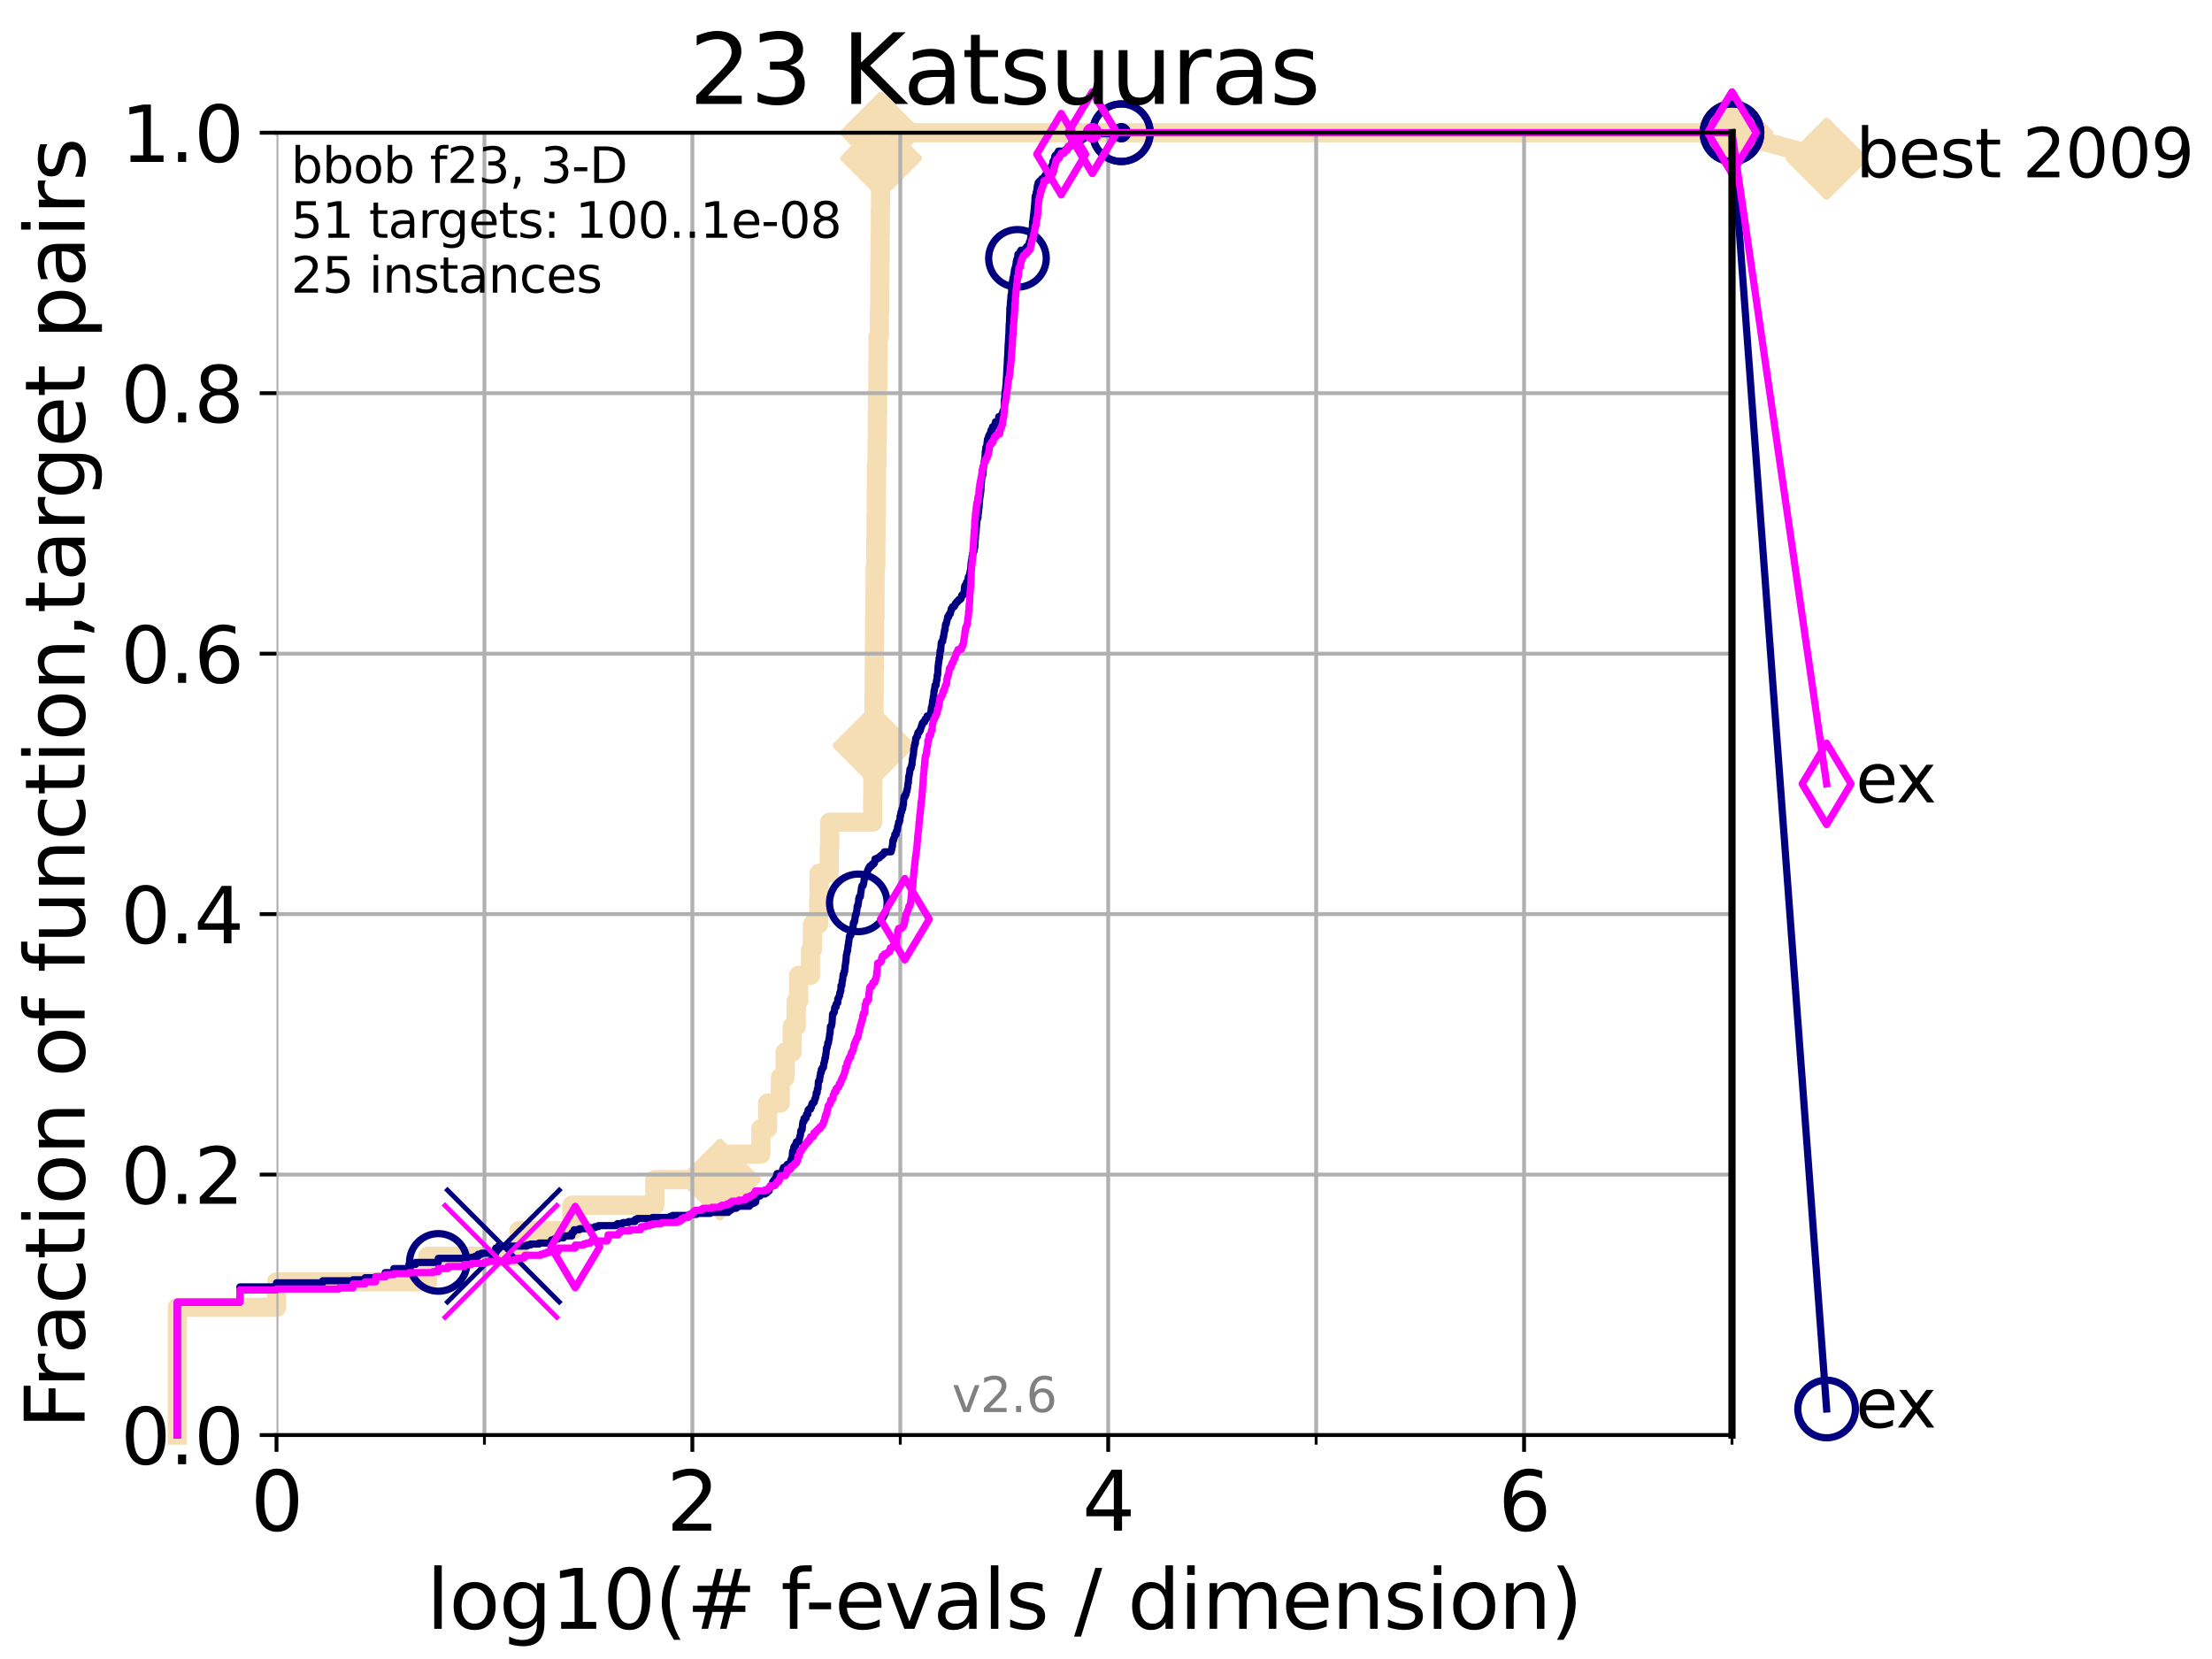 <?xml version="1.0" encoding="utf-8" standalone="no"?>
<!DOCTYPE svg PUBLIC "-//W3C//DTD SVG 1.1//EN"
  "http://www.w3.org/Graphics/SVG/1.1/DTD/svg11.dtd">
<svg xmlns:xlink="http://www.w3.org/1999/xlink" width="460.8pt" height="345.6pt" viewBox="0 0 460.8 345.6" xmlns="http://www.w3.org/2000/svg" version="1.1">
 <defs>
  <style type="text/css">*{stroke-linejoin: round; stroke-linecap: butt}</style>
 </defs>
 <g id="figure_1">
  <g id="patch_1">
   <path d="M 0 345.6 
L 460.8 345.6 
L 460.8 0 
L 0 0 
z
" style="fill: #ffffff"/>
  </g>
  <g id="axes_1">
   <g id="patch_2">
    <path d="M 57.6 298.944 
L 360.806 298.944 
L 360.806 27.648 
L 57.6 27.648 
z
" style="fill: #ffffff"/>
   </g>
   <g id="line2d_1">
    <path d="M 36.933 298.944 
L 36.933 272.346 
L 57.6 272.346 
L 57.6 267.027 
L 89.09 267.027 
L 89.09 261.707 
L 108.12 261.707 
L 108.12 256.388 
L 119.129 256.388 
L 119.129 251.068 
L 136.414 251.068 
L 136.414 245.749 
L 149.969 245.749 
L 149.969 240.429 
L 158.513 240.429 
L 158.513 235.11 
L 159.899 235.11 
L 159.899 229.79 
L 162.563 229.79 
L 162.563 224.471 
L 163.554 224.471 
L 163.554 219.151 
L 165.022 219.151 
L 165.022 213.832 
L 165.874 213.832 
L 165.874 208.512 
L 166.364 208.512 
L 166.364 203.192 
L 168.842 203.192 
L 168.842 197.873 
L 169.245 197.873 
L 169.245 192.553 
L 170.542 192.553 
L 170.542 187.234 
L 170.651 187.234 
L 170.651 181.914 
L 172.746 181.914 
L 172.746 176.595 
L 172.842 176.595 
L 172.842 171.275 
L 181.788 171.275 
L 181.788 165.956 
L 181.83 165.956 
L 181.83 160.636 
L 181.898 160.636 
L 181.898 155.317 
L 181.991 155.317 
L 181.991 149.997 
L 182.075 149.997 
L 182.075 144.678 
L 182.117 144.678 
L 182.117 139.358 
L 182.159 139.358 
L 182.159 134.039 
L 182.209 134.039 
L 182.209 128.719 
L 182.284 128.719 
L 182.284 123.4 
L 182.309 123.4 
L 182.309 118.08 
L 182.441 118.08 
L 182.441 112.76 
L 182.49 112.76 
L 182.49 107.441 
L 182.539 107.441 
L 182.539 102.121 
L 182.58 102.121 
L 182.58 96.802 
L 182.71 96.802 
L 182.71 91.482 
L 182.775 91.482 
L 182.775 86.163 
L 182.831 86.163 
L 182.831 80.843 
L 182.872 80.843 
L 182.872 75.524 
L 182.912 75.524 
L 182.912 70.204 
L 183.183 70.204 
L 183.183 64.885 
L 183.262 64.885 
L 183.262 59.565 
L 183.293 59.565 
L 183.293 54.246 
L 183.34 54.246 
L 183.34 48.926 
L 183.387 48.926 
L 183.387 43.607 
L 183.434 43.607 
L 183.434 38.287 
L 183.488 38.287 
L 183.488 32.968 
L 183.551 32.968 
L 183.551 27.648 
L 360.806 27.648 
" style="fill: none; stroke: #f5deb3; stroke-width: 4; stroke-linecap: square"/>
   </g>
   <g id="line2d_2">
    <defs>
     <path id="m9be476d3ad" d="M -0 7.778 
L 7.778 0 
L 0 -7.778 
L -7.778 -0 
z
" style="stroke: #f5deb3; stroke-width: 1.5; stroke-linejoin: miter"/>
    </defs>
    <g>
     <use xlink:href="#m9be476d3ad" x="149.969" y="245.749" style="fill: #f5deb3; stroke: #f5deb3; stroke-width: 1.5; stroke-linejoin: miter"/>
     <use xlink:href="#m9be476d3ad" x="181.991" y="155.317" style="fill: #f5deb3; stroke: #f5deb3; stroke-width: 1.5; stroke-linejoin: miter"/>
     <use xlink:href="#m9be476d3ad" x="183.551" y="32.968" style="fill: #f5deb3; stroke: #f5deb3; stroke-width: 1.5; stroke-linejoin: miter"/>
     <use xlink:href="#m9be476d3ad" x="183.551" y="27.648" style="fill: #f5deb3; stroke: #f5deb3; stroke-width: 1.5; stroke-linejoin: miter"/>
     <use xlink:href="#m9be476d3ad" x="183.551" y="27.648" style="fill: #f5deb3; stroke: #f5deb3; stroke-width: 1.5; stroke-linejoin: miter"/>
     <use xlink:href="#m9be476d3ad" x="360.806" y="27.648" style="fill: #f5deb3; stroke: #f5deb3; stroke-width: 1.5; stroke-linejoin: miter"/>
    </g>
   </g>
   <g id="line2d_3">
    <path style="fill: none; stroke: #f5deb3; stroke-width: 4; stroke-linecap: square"/>
    <g/>
   </g>
   <g id="line2d_4">
    <path d="M 360.806 27.648 
L 380.515 33.074 
" style="fill: none; stroke: #f5deb3; stroke-width: 4; stroke-linecap: square"/>
    <g>
     <use xlink:href="#m9be476d3ad" x="360.806" y="27.648" style="fill: #f5deb3; stroke: #f5deb3; stroke-width: 1.5; stroke-linejoin: miter"/>
     <use xlink:href="#m9be476d3ad" x="380.515" y="33.074" style="fill: #f5deb3; stroke: #f5deb3; stroke-width: 1.5; stroke-linejoin: miter"/>
    </g>
   </g>
   <g id="matplotlib.axis_1">
    <g id="xtick_1">
     <g id="line2d_5">
      <path d="M 57.6 298.944 
L 57.6 27.648 
" clip-path="url(#p97c377fdcb)" style="fill: none; stroke: #b0b0b0; stroke-width: 0.8; stroke-linecap: square"/>
     </g>
     <g id="line2d_6">
      <defs>
       <path id="m36b7a41611" d="M 0 0 
L 0 3.5 
" style="stroke: #000000; stroke-width: 0.8"/>
      </defs>
      <g>
       <use xlink:href="#m36b7a41611" x="57.6" y="298.944" style="stroke: #000000; stroke-width: 0.8"/>
      </g>
     </g>
     <g id="text_1">
      <!-- 0 -->
      <g transform="translate(52.192 318.861)scale(0.17 -0.17)">
       <defs>
        <path id="DejaVuSans-30" d="M 2034 4250 
Q 1547 4250 1301 3770 
Q 1056 3291 1056 2328 
Q 1056 1369 1301 889 
Q 1547 409 2034 409 
Q 2525 409 2770 889 
Q 3016 1369 3016 2328 
Q 3016 3291 2770 3770 
Q 2525 4250 2034 4250 
z
M 2034 4750 
Q 2819 4750 3233 4129 
Q 3647 3509 3647 2328 
Q 3647 1150 3233 529 
Q 2819 -91 2034 -91 
Q 1250 -91 836 529 
Q 422 1150 422 2328 
Q 422 3509 836 4129 
Q 1250 4750 2034 4750 
z
" transform="scale(0.016)"/>
       </defs>
       <use xlink:href="#DejaVuSans-30"/>
      </g>
     </g>
    </g>
    <g id="xtick_2">
     <g id="line2d_7">
      <path d="M 144.23 298.944 
L 144.23 27.648 
" clip-path="url(#p97c377fdcb)" style="fill: none; stroke: #b0b0b0; stroke-width: 0.8; stroke-linecap: square"/>
     </g>
     <g id="line2d_8">
      <g>
       <use xlink:href="#m36b7a41611" x="144.23" y="298.944" style="stroke: #000000; stroke-width: 0.8"/>
      </g>
     </g>
     <g id="text_2">
      <!-- 2 -->
      <g transform="translate(138.822 318.861)scale(0.17 -0.17)">
       <defs>
        <path id="DejaVuSans-32" d="M 1228 531 
L 3431 531 
L 3431 0 
L 469 0 
L 469 531 
Q 828 903 1448 1529 
Q 2069 2156 2228 2338 
Q 2531 2678 2651 2914 
Q 2772 3150 2772 3378 
Q 2772 3750 2511 3984 
Q 2250 4219 1831 4219 
Q 1534 4219 1204 4116 
Q 875 4013 500 3803 
L 500 4441 
Q 881 4594 1212 4672 
Q 1544 4750 1819 4750 
Q 2544 4750 2975 4387 
Q 3406 4025 3406 3419 
Q 3406 3131 3298 2873 
Q 3191 2616 2906 2266 
Q 2828 2175 2409 1742 
Q 1991 1309 1228 531 
z
" transform="scale(0.016)"/>
       </defs>
       <use xlink:href="#DejaVuSans-32"/>
      </g>
     </g>
    </g>
    <g id="xtick_3">
     <g id="line2d_9">
      <path d="M 230.861 298.944 
L 230.861 27.648 
" clip-path="url(#p97c377fdcb)" style="fill: none; stroke: #b0b0b0; stroke-width: 0.8; stroke-linecap: square"/>
     </g>
     <g id="line2d_10">
      <g>
       <use xlink:href="#m36b7a41611" x="230.861" y="298.944" style="stroke: #000000; stroke-width: 0.8"/>
      </g>
     </g>
     <g id="text_3">
      <!-- 4 -->
      <g transform="translate(225.453 318.861)scale(0.17 -0.17)">
       <defs>
        <path id="DejaVuSans-34" d="M 2419 4116 
L 825 1625 
L 2419 1625 
L 2419 4116 
z
M 2253 4666 
L 3047 4666 
L 3047 1625 
L 3713 1625 
L 3713 1100 
L 3047 1100 
L 3047 0 
L 2419 0 
L 2419 1100 
L 313 1100 
L 313 1709 
L 2253 4666 
z
" transform="scale(0.016)"/>
       </defs>
       <use xlink:href="#DejaVuSans-34"/>
      </g>
     </g>
    </g>
    <g id="xtick_4">
     <g id="line2d_11">
      <path d="M 317.491 298.944 
L 317.491 27.648 
" clip-path="url(#p97c377fdcb)" style="fill: none; stroke: #b0b0b0; stroke-width: 0.8; stroke-linecap: square"/>
     </g>
     <g id="line2d_12">
      <g>
       <use xlink:href="#m36b7a41611" x="317.491" y="298.944" style="stroke: #000000; stroke-width: 0.8"/>
      </g>
     </g>
     <g id="text_4">
      <!-- 6 -->
      <g transform="translate(312.083 318.861)scale(0.17 -0.17)">
       <defs>
        <path id="DejaVuSans-36" d="M 2113 2584 
Q 1688 2584 1439 2293 
Q 1191 2003 1191 1497 
Q 1191 994 1439 701 
Q 1688 409 2113 409 
Q 2538 409 2786 701 
Q 3034 994 3034 1497 
Q 3034 2003 2786 2293 
Q 2538 2584 2113 2584 
z
M 3366 4563 
L 3366 3988 
Q 3128 4100 2886 4159 
Q 2644 4219 2406 4219 
Q 1781 4219 1451 3797 
Q 1122 3375 1075 2522 
Q 1259 2794 1537 2939 
Q 1816 3084 2150 3084 
Q 2853 3084 3261 2657 
Q 3669 2231 3669 1497 
Q 3669 778 3244 343 
Q 2819 -91 2113 -91 
Q 1303 -91 875 529 
Q 447 1150 447 2328 
Q 447 3434 972 4092 
Q 1497 4750 2381 4750 
Q 2619 4750 2861 4703 
Q 3103 4656 3366 4563 
z
" transform="scale(0.016)"/>
       </defs>
       <use xlink:href="#DejaVuSans-36"/>
      </g>
     </g>
    </g>
    <g id="xtick_5">
     <g id="line2d_13">
      <path d="M 100.915 298.944 
L 100.915 27.648 
" clip-path="url(#p97c377fdcb)" style="fill: none; stroke: #b0b0b0; stroke-width: 0.8; stroke-linecap: square"/>
     </g>
     <g id="line2d_14">
      <defs>
       <path id="m55d4884a79" d="M 0 0 
L 0 2 
" style="stroke: #000000; stroke-width: 0.6"/>
      </defs>
      <g>
       <use xlink:href="#m55d4884a79" x="100.915" y="298.944" style="stroke: #000000; stroke-width: 0.6"/>
      </g>
     </g>
    </g>
    <g id="xtick_6">
     <g id="line2d_15">
      <path d="M 187.546 298.944 
L 187.546 27.648 
" clip-path="url(#p97c377fdcb)" style="fill: none; stroke: #b0b0b0; stroke-width: 0.8; stroke-linecap: square"/>
     </g>
     <g id="line2d_16">
      <g>
       <use xlink:href="#m55d4884a79" x="187.546" y="298.944" style="stroke: #000000; stroke-width: 0.6"/>
      </g>
     </g>
    </g>
    <g id="xtick_7">
     <g id="line2d_17">
      <path d="M 274.176 298.944 
L 274.176 27.648 
" clip-path="url(#p97c377fdcb)" style="fill: none; stroke: #b0b0b0; stroke-width: 0.8; stroke-linecap: square"/>
     </g>
     <g id="line2d_18">
      <g>
       <use xlink:href="#m55d4884a79" x="274.176" y="298.944" style="stroke: #000000; stroke-width: 0.6"/>
      </g>
     </g>
    </g>
    <g id="xtick_8">
     <g id="line2d_19">
      <path d="M 360.806 298.944 
L 360.806 27.648 
" clip-path="url(#p97c377fdcb)" style="fill: none; stroke: #b0b0b0; stroke-width: 0.8; stroke-linecap: square"/>
     </g>
     <g id="line2d_20">
      <g>
       <use xlink:href="#m55d4884a79" x="360.806" y="298.944" style="stroke: #000000; stroke-width: 0.6"/>
      </g>
     </g>
    </g>
    <g id="text_5">
     <!-- log10(# f-evals / dimension) -->
     <g transform="translate(88.823 339.314)scale(0.17 -0.17)">
      <defs>
       <path id="DejaVuSans-6c" d="M 603 4863 
L 1178 4863 
L 1178 0 
L 603 0 
L 603 4863 
z
" transform="scale(0.016)"/>
       <path id="DejaVuSans-6f" d="M 1959 3097 
Q 1497 3097 1228 2736 
Q 959 2375 959 1747 
Q 959 1119 1226 758 
Q 1494 397 1959 397 
Q 2419 397 2687 759 
Q 2956 1122 2956 1747 
Q 2956 2369 2687 2733 
Q 2419 3097 1959 3097 
z
M 1959 3584 
Q 2709 3584 3137 3096 
Q 3566 2609 3566 1747 
Q 3566 888 3137 398 
Q 2709 -91 1959 -91 
Q 1206 -91 779 398 
Q 353 888 353 1747 
Q 353 2609 779 3096 
Q 1206 3584 1959 3584 
z
" transform="scale(0.016)"/>
       <path id="DejaVuSans-67" d="M 2906 1791 
Q 2906 2416 2648 2759 
Q 2391 3103 1925 3103 
Q 1463 3103 1205 2759 
Q 947 2416 947 1791 
Q 947 1169 1205 825 
Q 1463 481 1925 481 
Q 2391 481 2648 825 
Q 2906 1169 2906 1791 
z
M 3481 434 
Q 3481 -459 3084 -895 
Q 2688 -1331 1869 -1331 
Q 1566 -1331 1297 -1286 
Q 1028 -1241 775 -1147 
L 775 -588 
Q 1028 -725 1275 -790 
Q 1522 -856 1778 -856 
Q 2344 -856 2625 -561 
Q 2906 -266 2906 331 
L 2906 616 
Q 2728 306 2450 153 
Q 2172 0 1784 0 
Q 1141 0 747 490 
Q 353 981 353 1791 
Q 353 2603 747 3093 
Q 1141 3584 1784 3584 
Q 2172 3584 2450 3431 
Q 2728 3278 2906 2969 
L 2906 3500 
L 3481 3500 
L 3481 434 
z
" transform="scale(0.016)"/>
       <path id="DejaVuSans-31" d="M 794 531 
L 1825 531 
L 1825 4091 
L 703 3866 
L 703 4441 
L 1819 4666 
L 2450 4666 
L 2450 531 
L 3481 531 
L 3481 0 
L 794 0 
L 794 531 
z
" transform="scale(0.016)"/>
       <path id="DejaVuSans-28" d="M 1984 4856 
Q 1566 4138 1362 3434 
Q 1159 2731 1159 2009 
Q 1159 1288 1364 580 
Q 1569 -128 1984 -844 
L 1484 -844 
Q 1016 -109 783 600 
Q 550 1309 550 2009 
Q 550 2706 781 3412 
Q 1013 4119 1484 4856 
L 1984 4856 
z
" transform="scale(0.016)"/>
       <path id="DejaVuSans-23" d="M 3272 2816 
L 2363 2816 
L 2100 1772 
L 3016 1772 
L 3272 2816 
z
M 2803 4594 
L 2478 3297 
L 3391 3297 
L 3719 4594 
L 4219 4594 
L 3897 3297 
L 4872 3297 
L 4872 2816 
L 3775 2816 
L 3519 1772 
L 4513 1772 
L 4513 1294 
L 3397 1294 
L 3072 0 
L 2572 0 
L 2894 1294 
L 1978 1294 
L 1656 0 
L 1153 0 
L 1478 1294 
L 494 1294 
L 494 1772 
L 1594 1772 
L 1856 2816 
L 850 2816 
L 850 3297 
L 1978 3297 
L 2297 4594 
L 2803 4594 
z
" transform="scale(0.016)"/>
       <path id="DejaVuSans-20" transform="scale(0.016)"/>
       <path id="DejaVuSans-66" d="M 2375 4863 
L 2375 4384 
L 1825 4384 
Q 1516 4384 1395 4259 
Q 1275 4134 1275 3809 
L 1275 3500 
L 2222 3500 
L 2222 3053 
L 1275 3053 
L 1275 0 
L 697 0 
L 697 3053 
L 147 3053 
L 147 3500 
L 697 3500 
L 697 3744 
Q 697 4328 969 4595 
Q 1241 4863 1831 4863 
L 2375 4863 
z
" transform="scale(0.016)"/>
       <path id="DejaVuSans-2d" d="M 313 2009 
L 1997 2009 
L 1997 1497 
L 313 1497 
L 313 2009 
z
" transform="scale(0.016)"/>
       <path id="DejaVuSans-65" d="M 3597 1894 
L 3597 1613 
L 953 1613 
Q 991 1019 1311 708 
Q 1631 397 2203 397 
Q 2534 397 2845 478 
Q 3156 559 3463 722 
L 3463 178 
Q 3153 47 2828 -22 
Q 2503 -91 2169 -91 
Q 1331 -91 842 396 
Q 353 884 353 1716 
Q 353 2575 817 3079 
Q 1281 3584 2069 3584 
Q 2775 3584 3186 3129 
Q 3597 2675 3597 1894 
z
M 3022 2063 
Q 3016 2534 2758 2815 
Q 2500 3097 2075 3097 
Q 1594 3097 1305 2825 
Q 1016 2553 972 2059 
L 3022 2063 
z
" transform="scale(0.016)"/>
       <path id="DejaVuSans-76" d="M 191 3500 
L 800 3500 
L 1894 563 
L 2988 3500 
L 3597 3500 
L 2284 0 
L 1503 0 
L 191 3500 
z
" transform="scale(0.016)"/>
       <path id="DejaVuSans-61" d="M 2194 1759 
Q 1497 1759 1228 1600 
Q 959 1441 959 1056 
Q 959 750 1161 570 
Q 1363 391 1709 391 
Q 2188 391 2477 730 
Q 2766 1069 2766 1631 
L 2766 1759 
L 2194 1759 
z
M 3341 1997 
L 3341 0 
L 2766 0 
L 2766 531 
Q 2569 213 2275 61 
Q 1981 -91 1556 -91 
Q 1019 -91 701 211 
Q 384 513 384 1019 
Q 384 1609 779 1909 
Q 1175 2209 1959 2209 
L 2766 2209 
L 2766 2266 
Q 2766 2663 2505 2880 
Q 2244 3097 1772 3097 
Q 1472 3097 1187 3025 
Q 903 2953 641 2809 
L 641 3341 
Q 956 3463 1253 3523 
Q 1550 3584 1831 3584 
Q 2591 3584 2966 3190 
Q 3341 2797 3341 1997 
z
" transform="scale(0.016)"/>
       <path id="DejaVuSans-73" d="M 2834 3397 
L 2834 2853 
Q 2591 2978 2328 3040 
Q 2066 3103 1784 3103 
Q 1356 3103 1142 2972 
Q 928 2841 928 2578 
Q 928 2378 1081 2264 
Q 1234 2150 1697 2047 
L 1894 2003 
Q 2506 1872 2764 1633 
Q 3022 1394 3022 966 
Q 3022 478 2636 193 
Q 2250 -91 1575 -91 
Q 1294 -91 989 -36 
Q 684 19 347 128 
L 347 722 
Q 666 556 975 473 
Q 1284 391 1588 391 
Q 1994 391 2212 530 
Q 2431 669 2431 922 
Q 2431 1156 2273 1281 
Q 2116 1406 1581 1522 
L 1381 1569 
Q 847 1681 609 1914 
Q 372 2147 372 2553 
Q 372 3047 722 3315 
Q 1072 3584 1716 3584 
Q 2034 3584 2315 3537 
Q 2597 3491 2834 3397 
z
" transform="scale(0.016)"/>
       <path id="DejaVuSans-2f" d="M 1625 4666 
L 2156 4666 
L 531 -594 
L 0 -594 
L 1625 4666 
z
" transform="scale(0.016)"/>
       <path id="DejaVuSans-64" d="M 2906 2969 
L 2906 4863 
L 3481 4863 
L 3481 0 
L 2906 0 
L 2906 525 
Q 2725 213 2448 61 
Q 2172 -91 1784 -91 
Q 1150 -91 751 415 
Q 353 922 353 1747 
Q 353 2572 751 3078 
Q 1150 3584 1784 3584 
Q 2172 3584 2448 3432 
Q 2725 3281 2906 2969 
z
M 947 1747 
Q 947 1113 1208 752 
Q 1469 391 1925 391 
Q 2381 391 2643 752 
Q 2906 1113 2906 1747 
Q 2906 2381 2643 2742 
Q 2381 3103 1925 3103 
Q 1469 3103 1208 2742 
Q 947 2381 947 1747 
z
" transform="scale(0.016)"/>
       <path id="DejaVuSans-69" d="M 603 3500 
L 1178 3500 
L 1178 0 
L 603 0 
L 603 3500 
z
M 603 4863 
L 1178 4863 
L 1178 4134 
L 603 4134 
L 603 4863 
z
" transform="scale(0.016)"/>
       <path id="DejaVuSans-6d" d="M 3328 2828 
Q 3544 3216 3844 3400 
Q 4144 3584 4550 3584 
Q 5097 3584 5394 3201 
Q 5691 2819 5691 2113 
L 5691 0 
L 5113 0 
L 5113 2094 
Q 5113 2597 4934 2840 
Q 4756 3084 4391 3084 
Q 3944 3084 3684 2787 
Q 3425 2491 3425 1978 
L 3425 0 
L 2847 0 
L 2847 2094 
Q 2847 2600 2669 2842 
Q 2491 3084 2119 3084 
Q 1678 3084 1418 2786 
Q 1159 2488 1159 1978 
L 1159 0 
L 581 0 
L 581 3500 
L 1159 3500 
L 1159 2956 
Q 1356 3278 1631 3431 
Q 1906 3584 2284 3584 
Q 2666 3584 2933 3390 
Q 3200 3197 3328 2828 
z
" transform="scale(0.016)"/>
       <path id="DejaVuSans-6e" d="M 3513 2113 
L 3513 0 
L 2938 0 
L 2938 2094 
Q 2938 2591 2744 2837 
Q 2550 3084 2163 3084 
Q 1697 3084 1428 2787 
Q 1159 2491 1159 1978 
L 1159 0 
L 581 0 
L 581 3500 
L 1159 3500 
L 1159 2956 
Q 1366 3272 1645 3428 
Q 1925 3584 2291 3584 
Q 2894 3584 3203 3211 
Q 3513 2838 3513 2113 
z
" transform="scale(0.016)"/>
       <path id="DejaVuSans-29" d="M 513 4856 
L 1013 4856 
Q 1481 4119 1714 3412 
Q 1947 2706 1947 2009 
Q 1947 1309 1714 600 
Q 1481 -109 1013 -844 
L 513 -844 
Q 928 -128 1133 580 
Q 1338 1288 1338 2009 
Q 1338 2731 1133 3434 
Q 928 4138 513 4856 
z
" transform="scale(0.016)"/>
      </defs>
      <use xlink:href="#DejaVuSans-6c"/>
      <use xlink:href="#DejaVuSans-6f" x="27.783"/>
      <use xlink:href="#DejaVuSans-67" x="88.965"/>
      <use xlink:href="#DejaVuSans-31" x="152.441"/>
      <use xlink:href="#DejaVuSans-30" x="216.064"/>
      <use xlink:href="#DejaVuSans-28" x="279.688"/>
      <use xlink:href="#DejaVuSans-23" x="318.701"/>
      <use xlink:href="#DejaVuSans-20" x="402.49"/>
      <use xlink:href="#DejaVuSans-66" x="434.277"/>
      <use xlink:href="#DejaVuSans-2d" x="463.982"/>
      <use xlink:href="#DejaVuSans-65" x="500.066"/>
      <use xlink:href="#DejaVuSans-76" x="561.59"/>
      <use xlink:href="#DejaVuSans-61" x="620.77"/>
      <use xlink:href="#DejaVuSans-6c" x="682.049"/>
      <use xlink:href="#DejaVuSans-73" x="709.832"/>
      <use xlink:href="#DejaVuSans-20" x="761.932"/>
      <use xlink:href="#DejaVuSans-2f" x="793.719"/>
      <use xlink:href="#DejaVuSans-20" x="827.41"/>
      <use xlink:href="#DejaVuSans-64" x="859.197"/>
      <use xlink:href="#DejaVuSans-69" x="922.674"/>
      <use xlink:href="#DejaVuSans-6d" x="950.457"/>
      <use xlink:href="#DejaVuSans-65" x="1047.869"/>
      <use xlink:href="#DejaVuSans-6e" x="1109.393"/>
      <use xlink:href="#DejaVuSans-73" x="1172.771"/>
      <use xlink:href="#DejaVuSans-69" x="1224.871"/>
      <use xlink:href="#DejaVuSans-6f" x="1252.654"/>
      <use xlink:href="#DejaVuSans-6e" x="1313.836"/>
      <use xlink:href="#DejaVuSans-29" x="1377.215"/>
     </g>
    </g>
   </g>
   <g id="matplotlib.axis_2">
    <g id="ytick_1">
     <g id="line2d_21">
      <path d="M 57.6 298.944 
L 360.806 298.944 
" clip-path="url(#p97c377fdcb)" style="fill: none; stroke: #b0b0b0; stroke-width: 0.8; stroke-linecap: square"/>
     </g>
     <g id="line2d_22">
      <defs>
       <path id="mdc76f3afd5" d="M 0 0 
L -3.5 0 
" style="stroke: #000000; stroke-width: 0.8"/>
      </defs>
      <g>
       <use xlink:href="#mdc76f3afd5" x="57.6" y="298.944" style="stroke: #000000; stroke-width: 0.8"/>
      </g>
     </g>
     <g id="text_6">
      <!-- 0.0 -->
      <g transform="translate(25.155 305.023)scale(0.16 -0.16)">
       <defs>
        <path id="DejaVuSans-2e" d="M 684 794 
L 1344 794 
L 1344 0 
L 684 0 
L 684 794 
z
" transform="scale(0.016)"/>
       </defs>
       <use xlink:href="#DejaVuSans-30"/>
       <use xlink:href="#DejaVuSans-2e" x="63.623"/>
       <use xlink:href="#DejaVuSans-30" x="95.41"/>
      </g>
     </g>
    </g>
    <g id="ytick_2">
     <g id="line2d_23">
      <path d="M 57.6 244.685 
L 360.806 244.685 
" clip-path="url(#p97c377fdcb)" style="fill: none; stroke: #b0b0b0; stroke-width: 0.8; stroke-linecap: square"/>
     </g>
     <g id="line2d_24">
      <g>
       <use xlink:href="#mdc76f3afd5" x="57.6" y="244.685" style="stroke: #000000; stroke-width: 0.8"/>
      </g>
     </g>
     <g id="text_7">
      <!-- 0.2 -->
      <g transform="translate(25.155 250.764)scale(0.16 -0.16)">
       <use xlink:href="#DejaVuSans-30"/>
       <use xlink:href="#DejaVuSans-2e" x="63.623"/>
       <use xlink:href="#DejaVuSans-32" x="95.41"/>
      </g>
     </g>
    </g>
    <g id="ytick_3">
     <g id="line2d_25">
      <path d="M 57.6 190.426 
L 360.806 190.426 
" clip-path="url(#p97c377fdcb)" style="fill: none; stroke: #b0b0b0; stroke-width: 0.8; stroke-linecap: square"/>
     </g>
     <g id="line2d_26">
      <g>
       <use xlink:href="#mdc76f3afd5" x="57.6" y="190.426" style="stroke: #000000; stroke-width: 0.8"/>
      </g>
     </g>
     <g id="text_8">
      <!-- 0.4 -->
      <g transform="translate(25.155 196.504)scale(0.16 -0.16)">
       <use xlink:href="#DejaVuSans-30"/>
       <use xlink:href="#DejaVuSans-2e" x="63.623"/>
       <use xlink:href="#DejaVuSans-34" x="95.41"/>
      </g>
     </g>
    </g>
    <g id="ytick_4">
     <g id="line2d_27">
      <path d="M 57.6 136.166 
L 360.806 136.166 
" clip-path="url(#p97c377fdcb)" style="fill: none; stroke: #b0b0b0; stroke-width: 0.8; stroke-linecap: square"/>
     </g>
     <g id="line2d_28">
      <g>
       <use xlink:href="#mdc76f3afd5" x="57.6" y="136.166" style="stroke: #000000; stroke-width: 0.8"/>
      </g>
     </g>
     <g id="text_9">
      <!-- 0.6 -->
      <g transform="translate(25.155 142.245)scale(0.16 -0.16)">
       <use xlink:href="#DejaVuSans-30"/>
       <use xlink:href="#DejaVuSans-2e" x="63.623"/>
       <use xlink:href="#DejaVuSans-36" x="95.41"/>
      </g>
     </g>
    </g>
    <g id="ytick_5">
     <g id="line2d_29">
      <path d="M 57.6 81.907 
L 360.806 81.907 
" clip-path="url(#p97c377fdcb)" style="fill: none; stroke: #b0b0b0; stroke-width: 0.8; stroke-linecap: square"/>
     </g>
     <g id="line2d_30">
      <g>
       <use xlink:href="#mdc76f3afd5" x="57.6" y="81.907" style="stroke: #000000; stroke-width: 0.8"/>
      </g>
     </g>
     <g id="text_10">
      <!-- 0.8 -->
      <g transform="translate(25.155 87.986)scale(0.16 -0.16)">
       <defs>
        <path id="DejaVuSans-38" d="M 2034 2216 
Q 1584 2216 1326 1975 
Q 1069 1734 1069 1313 
Q 1069 891 1326 650 
Q 1584 409 2034 409 
Q 2484 409 2743 651 
Q 3003 894 3003 1313 
Q 3003 1734 2745 1975 
Q 2488 2216 2034 2216 
z
M 1403 2484 
Q 997 2584 770 2862 
Q 544 3141 544 3541 
Q 544 4100 942 4425 
Q 1341 4750 2034 4750 
Q 2731 4750 3128 4425 
Q 3525 4100 3525 3541 
Q 3525 3141 3298 2862 
Q 3072 2584 2669 2484 
Q 3125 2378 3379 2068 
Q 3634 1759 3634 1313 
Q 3634 634 3220 271 
Q 2806 -91 2034 -91 
Q 1263 -91 848 271 
Q 434 634 434 1313 
Q 434 1759 690 2068 
Q 947 2378 1403 2484 
z
M 1172 3481 
Q 1172 3119 1398 2916 
Q 1625 2713 2034 2713 
Q 2441 2713 2670 2916 
Q 2900 3119 2900 3481 
Q 2900 3844 2670 4047 
Q 2441 4250 2034 4250 
Q 1625 4250 1398 4047 
Q 1172 3844 1172 3481 
z
" transform="scale(0.016)"/>
       </defs>
       <use xlink:href="#DejaVuSans-30"/>
       <use xlink:href="#DejaVuSans-2e" x="63.623"/>
       <use xlink:href="#DejaVuSans-38" x="95.41"/>
      </g>
     </g>
    </g>
    <g id="ytick_6">
     <g id="line2d_31">
      <path d="M 57.6 27.648 
L 360.806 27.648 
" clip-path="url(#p97c377fdcb)" style="fill: none; stroke: #b0b0b0; stroke-width: 0.8; stroke-linecap: square"/>
     </g>
     <g id="line2d_32">
      <g>
       <use xlink:href="#mdc76f3afd5" x="57.6" y="27.648" style="stroke: #000000; stroke-width: 0.8"/>
      </g>
     </g>
     <g id="text_11">
      <!-- 1.0 -->
      <g transform="translate(25.155 33.727)scale(0.16 -0.16)">
       <use xlink:href="#DejaVuSans-31"/>
       <use xlink:href="#DejaVuSans-2e" x="63.623"/>
       <use xlink:href="#DejaVuSans-30" x="95.41"/>
      </g>
     </g>
    </g>
    <g id="text_12">
     <!-- Fraction of function,target pairs -->
     <g transform="translate(17.62 297.681)rotate(-90)scale(0.17 -0.17)">
      <defs>
       <path id="DejaVuSans-46" d="M 628 4666 
L 3309 4666 
L 3309 4134 
L 1259 4134 
L 1259 2759 
L 3109 2759 
L 3109 2228 
L 1259 2228 
L 1259 0 
L 628 0 
L 628 4666 
z
" transform="scale(0.016)"/>
       <path id="DejaVuSans-72" d="M 2631 2963 
Q 2534 3019 2420 3045 
Q 2306 3072 2169 3072 
Q 1681 3072 1420 2755 
Q 1159 2438 1159 1844 
L 1159 0 
L 581 0 
L 581 3500 
L 1159 3500 
L 1159 2956 
Q 1341 3275 1631 3429 
Q 1922 3584 2338 3584 
Q 2397 3584 2469 3576 
Q 2541 3569 2628 3553 
L 2631 2963 
z
" transform="scale(0.016)"/>
       <path id="DejaVuSans-63" d="M 3122 3366 
L 3122 2828 
Q 2878 2963 2633 3030 
Q 2388 3097 2138 3097 
Q 1578 3097 1268 2742 
Q 959 2388 959 1747 
Q 959 1106 1268 751 
Q 1578 397 2138 397 
Q 2388 397 2633 464 
Q 2878 531 3122 666 
L 3122 134 
Q 2881 22 2623 -34 
Q 2366 -91 2075 -91 
Q 1284 -91 818 406 
Q 353 903 353 1747 
Q 353 2603 823 3093 
Q 1294 3584 2113 3584 
Q 2378 3584 2631 3529 
Q 2884 3475 3122 3366 
z
" transform="scale(0.016)"/>
       <path id="DejaVuSans-74" d="M 1172 4494 
L 1172 3500 
L 2356 3500 
L 2356 3053 
L 1172 3053 
L 1172 1153 
Q 1172 725 1289 603 
Q 1406 481 1766 481 
L 2356 481 
L 2356 0 
L 1766 0 
Q 1100 0 847 248 
Q 594 497 594 1153 
L 594 3053 
L 172 3053 
L 172 3500 
L 594 3500 
L 594 4494 
L 1172 4494 
z
" transform="scale(0.016)"/>
       <path id="DejaVuSans-75" d="M 544 1381 
L 544 3500 
L 1119 3500 
L 1119 1403 
Q 1119 906 1312 657 
Q 1506 409 1894 409 
Q 2359 409 2629 706 
Q 2900 1003 2900 1516 
L 2900 3500 
L 3475 3500 
L 3475 0 
L 2900 0 
L 2900 538 
Q 2691 219 2414 64 
Q 2138 -91 1772 -91 
Q 1169 -91 856 284 
Q 544 659 544 1381 
z
M 1991 3584 
L 1991 3584 
z
" transform="scale(0.016)"/>
       <path id="DejaVuSans-2c" d="M 750 794 
L 1409 794 
L 1409 256 
L 897 -744 
L 494 -744 
L 750 256 
L 750 794 
z
" transform="scale(0.016)"/>
       <path id="DejaVuSans-70" d="M 1159 525 
L 1159 -1331 
L 581 -1331 
L 581 3500 
L 1159 3500 
L 1159 2969 
Q 1341 3281 1617 3432 
Q 1894 3584 2278 3584 
Q 2916 3584 3314 3078 
Q 3713 2572 3713 1747 
Q 3713 922 3314 415 
Q 2916 -91 2278 -91 
Q 1894 -91 1617 61 
Q 1341 213 1159 525 
z
M 3116 1747 
Q 3116 2381 2855 2742 
Q 2594 3103 2138 3103 
Q 1681 3103 1420 2742 
Q 1159 2381 1159 1747 
Q 1159 1113 1420 752 
Q 1681 391 2138 391 
Q 2594 391 2855 752 
Q 3116 1113 3116 1747 
z
" transform="scale(0.016)"/>
      </defs>
      <use xlink:href="#DejaVuSans-46"/>
      <use xlink:href="#DejaVuSans-72" x="50.27"/>
      <use xlink:href="#DejaVuSans-61" x="91.383"/>
      <use xlink:href="#DejaVuSans-63" x="152.662"/>
      <use xlink:href="#DejaVuSans-74" x="207.643"/>
      <use xlink:href="#DejaVuSans-69" x="246.852"/>
      <use xlink:href="#DejaVuSans-6f" x="274.635"/>
      <use xlink:href="#DejaVuSans-6e" x="335.816"/>
      <use xlink:href="#DejaVuSans-20" x="399.195"/>
      <use xlink:href="#DejaVuSans-6f" x="430.982"/>
      <use xlink:href="#DejaVuSans-66" x="492.164"/>
      <use xlink:href="#DejaVuSans-20" x="527.369"/>
      <use xlink:href="#DejaVuSans-66" x="559.156"/>
      <use xlink:href="#DejaVuSans-75" x="594.361"/>
      <use xlink:href="#DejaVuSans-6e" x="657.74"/>
      <use xlink:href="#DejaVuSans-63" x="721.119"/>
      <use xlink:href="#DejaVuSans-74" x="776.1"/>
      <use xlink:href="#DejaVuSans-69" x="815.309"/>
      <use xlink:href="#DejaVuSans-6f" x="843.092"/>
      <use xlink:href="#DejaVuSans-6e" x="904.273"/>
      <use xlink:href="#DejaVuSans-2c" x="967.652"/>
      <use xlink:href="#DejaVuSans-74" x="999.439"/>
      <use xlink:href="#DejaVuSans-61" x="1038.648"/>
      <use xlink:href="#DejaVuSans-72" x="1099.928"/>
      <use xlink:href="#DejaVuSans-67" x="1139.291"/>
      <use xlink:href="#DejaVuSans-65" x="1202.768"/>
      <use xlink:href="#DejaVuSans-74" x="1264.291"/>
      <use xlink:href="#DejaVuSans-20" x="1303.5"/>
      <use xlink:href="#DejaVuSans-70" x="1335.287"/>
      <use xlink:href="#DejaVuSans-61" x="1398.764"/>
      <use xlink:href="#DejaVuSans-69" x="1460.043"/>
      <use xlink:href="#DejaVuSans-72" x="1487.826"/>
      <use xlink:href="#DejaVuSans-73" x="1528.939"/>
     </g>
    </g>
   </g>
   <g id="line2d_33">
    <defs>
     <path id="m3dc6099de2" d="M 0 1.5 
C 0.398 1.5 0.779 1.342 1.061 1.061 
C 1.342 0.779 1.5 0.398 1.5 0 
C 1.5 -0.398 1.342 -0.779 1.061 -1.061 
C 0.779 -1.342 0.398 -1.5 0 -1.5 
C -0.398 -1.5 -0.779 -1.342 -1.061 -1.061 
C -1.342 -0.779 -1.5 -0.398 -1.5 0 
C -1.5 0.398 -1.342 0.779 -1.061 1.061 
C -0.779 1.342 -0.398 1.5 0 1.5 
z
" style="stroke: #f5deb3"/>
    </defs>
    <g>
     <use xlink:href="#m3dc6099de2" x="183.551" y="27.648" style="fill: #f5deb3; stroke: #f5deb3"/>
     <use xlink:href="#m3dc6099de2" x="183.551" y="27.648" style="fill: #f5deb3; stroke: #f5deb3"/>
    </g>
   </g>
   <g id="line2d_34">
    <defs>
     <path id="mf6e8d05522" d="M 0 1.5 
C 0.398 1.5 0.779 1.342 1.061 1.061 
C 1.342 0.779 1.5 0.398 1.5 0 
C 1.5 -0.398 1.342 -0.779 1.061 -1.061 
C 0.779 -1.342 0.398 -1.5 0 -1.5 
C -0.398 -1.5 -0.779 -1.342 -1.061 -1.061 
C -1.342 -0.779 -1.5 -0.398 -1.5 0 
C -1.5 0.398 -1.342 0.779 -1.061 1.061 
C -0.779 1.342 -0.398 1.5 0 1.5 
z
" style="stroke: #000080"/>
    </defs>
    <g>
     <use xlink:href="#mf6e8d05522" x="233.601" y="27.648" style="fill: #000080; stroke: #000080"/>
     <use xlink:href="#mf6e8d05522" x="233.601" y="27.648" style="fill: #000080; stroke: #000080"/>
    </g>
   </g>
   <g id="line2d_35">
    <path d="M 36.933 298.944 
L 36.933 271.282 
L 49.973 271.282 
L 49.973 268.091 
L 57.6 268.091 
L 57.6 267.24 
L 67.209 267.24 
L 67.209 266.814 
L 73.539 266.814 
L 73.539 266.601 
L 76.051 266.601 
L 76.051 266.176 
L 78.267 266.176 
L 78.267 265.963 
L 80.249 265.963 
L 80.249 265.112 
L 82.042 265.112 
L 82.042 264.261 
L 85.184 264.261 
L 85.184 263.41 
L 86.578 263.41 
L 86.578 262.984 
L 91.306 262.984 
L 91.306 262.133 
L 98.223 262.133 
L 98.223 261.92 
L 98.933 261.92 
L 98.933 261.707 
L 99.617 261.707 
L 99.617 261.282 
L 100.277 261.282 
L 100.277 261.069 
L 103.27 261.069 
L 103.27 260.005 
L 103.815 260.005 
L 103.815 259.579 
L 109.757 259.579 
L 109.757 259.367 
L 110.525 259.367 
L 110.525 259.154 
L 112.318 259.154 
L 112.318 258.941 
L 114.872 258.941 
L 114.872 258.303 
L 115.46 258.303 
L 115.46 258.09 
L 116.309 258.09 
L 116.309 257.877 
L 117.384 257.877 
L 117.384 257.452 
L 119.129 257.452 
L 119.129 256.813 
L 119.366 256.813 
L 119.366 256.601 
L 119.6 256.601 
L 119.6 256.175 
L 120.727 256.175 
L 120.727 255.962 
L 122.796 255.962 
L 122.796 255.749 
L 123.936 255.749 
L 123.936 255.537 
L 124.66 255.537 
L 124.66 255.324 
L 128.354 255.324 
L 128.354 255.111 
L 128.643 255.111 
L 128.643 254.898 
L 129.759 254.898 
L 129.759 254.686 
L 130.939 254.686 
L 130.939 254.473 
L 132.287 254.473 
L 132.287 254.047 
L 132.755 254.047 
L 132.755 253.834 
L 135.933 253.834 
L 135.933 253.622 
L 139.556 253.622 
L 139.556 253.409 
L 140.111 253.409 
L 140.111 253.196 
L 143.657 253.196 
L 143.657 252.983 
L 145.088 252.983 
L 145.088 252.77 
L 147.971 252.77 
L 147.971 252.558 
L 151.69 252.558 
L 151.69 252.345 
L 151.858 252.345 
L 151.858 252.132 
L 152.23 252.132 
L 152.23 251.919 
L 152.515 251.919 
L 152.515 251.707 
L 153.383 251.707 
L 153.383 251.494 
L 153.689 251.494 
L 153.689 251.281 
L 156.106 251.281 
L 156.106 251.068 
L 156.239 251.068 
L 156.239 250.855 
L 156.599 250.855 
L 156.599 250.643 
L 157.112 250.643 
L 157.112 250.43 
L 157.426 250.43 
L 157.519 249.579 
L 157.581 249.579 
L 157.581 249.366 
L 157.856 249.366 
L 157.856 249.153 
L 158.336 249.153 
L 158.395 248.728 
L 159.401 248.728 
L 159.401 248.515 
L 159.734 248.515 
L 159.734 248.089 
L 160.223 248.089 
L 160.303 247.451 
L 160.489 247.451 
L 160.489 247.238 
L 160.621 247.238 
L 160.621 247.025 
L 160.778 247.025 
L 160.881 246.6 
L 160.959 246.6 
L 160.959 246.174 
L 161.189 246.174 
L 161.266 245.749 
L 161.492 245.749 
L 161.492 245.536 
L 161.692 245.536 
L 161.741 244.898 
L 161.864 244.898 
L 161.889 244.472 
L 162.938 244.472 
L 163.031 243.621 
L 163.215 243.621 
L 163.215 243.195 
L 163.644 243.195 
L 163.644 242.983 
L 163.91 242.983 
L 163.998 242.557 
L 164.623 242.557 
L 164.729 241.706 
L 164.876 241.706 
L 164.918 241.28 
L 165.001 241.28 
L 165.105 240.004 
L 165.126 240.004 
L 165.126 239.791 
L 165.29 239.791 
L 165.372 238.94 
L 165.494 238.94 
L 165.494 238.727 
L 165.715 238.727 
L 165.755 238.301 
L 165.835 238.301 
L 165.894 237.876 
L 166.441 237.876 
L 166.48 237.237 
L 166.556 237.237 
L 166.652 236.599 
L 166.728 236.599 
L 166.822 235.535 
L 166.992 235.535 
L 166.992 235.322 
L 167.103 235.322 
L 167.196 234.046 
L 167.233 234.046 
L 167.288 233.62 
L 167.49 233.62 
L 167.49 232.982 
L 167.904 232.982 
L 167.993 232.131 
L 168.292 232.131 
L 168.327 231.28 
L 168.466 231.28 
L 168.466 231.067 
L 168.842 231.067 
L 168.876 230.641 
L 169.044 230.641 
L 169.111 230.003 
L 169.211 230.003 
L 169.211 229.79 
L 169.492 229.79 
L 169.492 229.577 
L 169.639 229.577 
L 169.72 228.939 
L 169.832 228.939 
L 169.897 228.513 
L 169.977 228.513 
L 170.024 227.662 
L 170.23 227.662 
L 170.277 226.811 
L 170.403 226.811 
L 170.48 225.322 
L 170.573 225.322 
L 170.573 225.109 
L 170.727 225.109 
L 170.804 224.258 
L 170.85 224.258 
L 170.956 223.407 
L 171.092 223.407 
L 171.107 222.768 
L 171.316 222.768 
L 171.375 222.343 
L 171.552 222.343 
L 171.611 221.492 
L 171.684 221.492 
L 171.742 221.066 
L 171.8 221.066 
L 171.843 220.428 
L 171.944 220.428 
L 172.03 219.577 
L 172.073 219.577 
L 172.159 218.513 
L 172.187 218.513 
L 172.187 218.3 
L 172.3 218.3 
L 172.399 217.662 
L 172.441 217.662 
L 172.441 217.236 
L 172.594 217.236 
L 172.691 216.385 
L 172.746 216.385 
L 172.842 215.321 
L 172.911 215.321 
L 172.992 213.832 
L 173.195 213.832 
L 173.302 213.193 
L 173.329 213.193 
L 173.436 211.278 
L 173.542 211.278 
L 173.542 211.065 
L 173.686 211.065 
L 173.686 210.853 
L 173.804 210.853 
L 173.869 210.001 
L 173.921 210.001 
L 173.921 209.789 
L 174.178 209.789 
L 174.19 209.15 
L 174.33 209.15 
L 174.33 208.938 
L 174.519 208.938 
L 174.519 208.086 
L 174.631 208.086 
L 174.631 207.874 
L 174.743 207.874 
L 174.817 207.448 
L 174.904 207.448 
L 174.94 206.81 
L 175.05 206.81 
L 175.087 206.384 
L 175.172 206.384 
L 175.196 205.32 
L 175.376 205.32 
L 175.448 204.256 
L 175.531 204.256 
L 175.638 202.98 
L 175.814 202.98 
L 175.861 202.341 
L 175.966 202.341 
L 176.07 201.065 
L 176.093 201.065 
L 176.174 200.426 
L 176.208 200.426 
L 176.311 198.937 
L 176.334 198.937 
L 176.436 198.511 
L 176.447 198.511 
L 176.492 198.086 
L 176.571 198.086 
L 176.65 197.022 
L 176.705 197.022 
L 176.794 196.171 
L 176.828 196.171 
L 176.938 195.107 
L 177.004 195.107 
L 177.004 194.894 
L 177.233 194.894 
L 177.342 194.256 
L 177.438 194.256 
L 177.481 193.405 
L 177.705 193.405 
L 177.758 192.341 
L 177.831 192.341 
L 177.831 192.128 
L 177.978 192.128 
L 178.009 191.702 
L 178.092 191.702 
L 178.144 190.851 
L 178.227 190.851 
L 178.257 190.426 
L 178.37 190.426 
L 178.472 189.787 
L 178.482 189.787 
L 178.573 188.723 
L 178.724 188.723 
L 178.804 188.085 
L 178.844 188.085 
L 178.884 187.234 
L 178.973 187.234 
L 179.003 186.808 
L 179.228 186.808 
L 179.335 185.744 
L 179.374 185.744 
L 179.461 184.893 
L 179.509 184.893 
L 179.586 184.468 
L 179.814 184.468 
L 179.899 184.042 
L 179.928 184.042 
L 180.021 183.191 
L 180.049 183.191 
L 180.049 182.978 
L 180.198 182.978 
L 180.235 182.553 
L 180.438 182.553 
L 180.492 181.914 
L 180.647 181.914 
L 180.746 181.276 
L 180.827 181.276 
L 180.934 180.85 
L 181.138 180.85 
L 181.191 180.425 
L 181.565 180.425 
L 181.565 180.212 
L 181.677 180.212 
L 181.677 179.999 
L 182.016 179.999 
L 182.016 179.787 
L 182.176 179.787 
L 182.275 178.935 
L 182.767 178.935 
L 182.767 178.723 
L 183.191 178.723 
L 183.191 178.51 
L 183.356 178.51 
L 183.356 178.297 
L 183.674 178.297 
L 183.674 178.084 
L 183.896 178.084 
L 183.896 177.872 
L 184.146 177.872 
L 184.243 177.446 
L 185.64 177.446 
L 185.702 177.02 
L 185.758 177.02 
L 185.833 176.382 
L 185.895 176.382 
L 185.991 175.105 
L 186.133 175.105 
L 186.147 174.68 
L 186.268 174.68 
L 186.362 174.254 
L 186.402 174.254 
L 186.402 173.829 
L 186.686 173.829 
L 186.706 173.19 
L 186.81 173.19 
L 186.81 172.978 
L 186.927 172.978 
L 186.992 172.126 
L 187.056 172.126 
L 187.146 171.701 
L 187.185 171.701 
L 187.198 171.275 
L 187.357 171.275 
L 187.426 170.85 
L 187.47 170.85 
L 187.508 169.999 
L 187.602 169.999 
L 187.702 169.147 
L 187.826 169.147 
L 187.9 168.509 
L 188.041 168.509 
L 188.132 167.658 
L 188.199 167.658 
L 188.271 166.381 
L 188.32 166.381 
L 188.326 165.956 
L 188.547 165.956 
L 188.594 165.53 
L 188.742 165.53 
L 188.836 164.892 
L 188.912 164.892 
L 189.005 164.254 
L 189.046 164.254 
L 189.149 163.19 
L 189.207 163.19 
L 189.316 161.7 
L 189.373 161.7 
L 189.469 161.062 
L 189.486 161.062 
L 189.571 160.211 
L 189.694 160.211 
L 189.694 159.998 
L 189.806 159.998 
L 189.911 159.36 
L 189.972 159.36 
L 190.071 158.083 
L 190.115 158.083 
L 190.224 157.232 
L 190.283 157.232 
L 190.365 155.955 
L 190.424 155.955 
L 190.483 155.317 
L 190.558 155.317 
L 190.579 154.891 
L 190.686 154.891 
L 190.739 153.827 
L 190.886 153.827 
L 190.96 153.402 
L 191.137 153.402 
L 191.173 152.763 
L 191.255 152.763 
L 191.255 152.551 
L 191.496 152.551 
L 191.582 152.125 
L 191.748 152.125 
L 191.858 151.487 
L 191.928 151.487 
L 191.987 151.061 
L 192.116 151.061 
L 192.135 150.636 
L 192.316 150.636 
L 192.316 150.423 
L 192.587 150.423 
L 192.644 149.997 
L 192.73 149.997 
L 192.73 149.784 
L 192.967 149.784 
L 192.967 149.572 
L 193.098 149.572 
L 193.14 149.146 
L 193.641 149.146 
L 193.641 148.933 
L 193.803 148.933 
L 193.893 148.295 
L 193.942 148.295 
L 194.014 147.444 
L 194.053 147.444 
L 194.133 147.018 
L 194.182 147.018 
L 194.283 145.954 
L 194.357 145.954 
L 194.427 145.103 
L 194.492 145.103 
L 194.587 143.827 
L 194.652 143.827 
L 194.733 143.188 
L 194.776 143.188 
L 194.776 142.763 
L 195.005 142.763 
L 195.093 141.699 
L 195.177 141.699 
L 195.244 140.635 
L 195.331 140.635 
L 195.43 138.72 
L 195.463 138.72 
L 195.537 137.869 
L 195.586 137.869 
L 195.648 137.018 
L 195.729 137.018 
L 195.838 135.741 
L 195.842 135.741 
L 195.842 135.528 
L 195.963 135.528 
L 196.043 134.251 
L 196.079 134.251 
L 196.095 133.826 
L 196.206 133.826 
L 196.206 133.613 
L 196.379 133.613 
L 196.473 132.762 
L 196.555 132.762 
L 196.659 131.911 
L 196.686 131.911 
L 196.76 131.272 
L 196.863 131.272 
L 196.947 130.209 
L 196.996 130.209 
L 196.996 129.996 
L 197.132 129.996 
L 197.234 129.357 
L 197.256 129.357 
L 197.35 128.932 
L 197.387 128.932 
L 197.413 128.506 
L 197.623 128.506 
L 197.649 128.081 
L 197.788 128.081 
L 197.788 127.868 
L 197.965 127.868 
L 198.026 127.442 
L 198.087 127.442 
L 198.159 126.804 
L 198.35 126.804 
L 198.438 126.378 
L 198.776 126.378 
L 198.776 126.166 
L 198.931 126.166 
L 198.999 125.74 
L 199.162 125.74 
L 199.162 125.527 
L 199.327 125.527 
L 199.327 125.315 
L 199.577 125.315 
L 199.577 125.102 
L 199.732 125.102 
L 199.732 124.889 
L 200.07 124.889 
L 200.07 124.676 
L 200.237 124.676 
L 200.316 124.038 
L 200.503 124.038 
L 200.503 123.825 
L 200.825 123.825 
L 200.908 122.548 
L 200.942 122.548 
L 200.957 122.123 
L 201.055 122.123 
L 201.055 121.91 
L 201.268 121.91 
L 201.347 121.272 
L 201.631 121.272 
L 201.713 120.208 
L 201.869 120.208 
L 201.963 119.569 
L 202.015 119.569 
L 202.099 118.931 
L 202.18 118.931 
L 202.281 117.442 
L 202.295 117.442 
L 202.375 116.803 
L 202.426 116.803 
L 202.489 115.952 
L 202.593 115.952 
L 202.613 115.314 
L 202.719 115.314 
L 202.792 114.888 
L 202.889 114.888 
L 202.995 114.037 
L 203.061 114.037 
L 203.151 112.335 
L 203.192 112.335 
L 203.244 111.058 
L 203.315 111.058 
L 203.425 109.356 
L 203.447 109.356 
L 203.514 108.292 
L 203.592 108.292 
L 203.688 107.867 
L 203.722 107.867 
L 203.81 106.803 
L 203.833 106.803 
L 203.925 105.739 
L 203.962 105.739 
L 204.061 104.036 
L 204.085 104.036 
L 204.194 103.185 
L 204.212 103.185 
L 204.32 102.334 
L 204.331 102.334 
L 204.415 100.419 
L 204.464 100.419 
L 204.527 99.355 
L 204.616 99.355 
L 204.699 98.93 
L 204.755 98.93 
L 204.858 97.44 
L 204.875 97.44 
L 204.982 96.589 
L 205.004 96.589 
L 205.061 95.951 
L 205.162 95.951 
L 205.253 94.036 
L 205.304 94.036 
L 205.373 93.185 
L 205.527 93.185 
L 205.633 92.121 
L 205.662 92.121 
L 205.717 91.482 
L 205.916 91.482 
L 205.945 90.844 
L 206.083 90.844 
L 206.146 90.418 
L 206.26 90.418 
L 206.346 89.993 
L 206.417 89.993 
L 206.463 89.567 
L 206.682 89.567 
L 206.755 88.929 
L 207.073 88.929 
L 207.177 88.503 
L 207.234 88.503 
L 207.32 88.078 
L 207.37 88.078 
L 207.37 87.865 
L 207.907 87.865 
L 208.017 87.227 
L 208.04 87.227 
L 208.055 86.801 
L 208.422 86.801 
L 208.422 86.588 
L 208.738 86.588 
L 208.77 86.163 
L 208.865 86.163 
L 208.902 85.737 
L 208.984 85.737 
L 208.984 85.524 
L 209.168 85.524 
L 209.241 83.184 
L 209.293 83.184 
L 209.401 81.482 
L 209.44 81.482 
L 209.53 80.418 
L 209.557 80.418 
L 209.662 78.503 
L 209.679 78.503 
L 209.774 76.588 
L 209.791 76.588 
L 209.897 74.247 
L 209.923 74.247 
L 210.026 71.694 
L 210.049 71.694 
L 210.147 69.779 
L 210.164 69.779 
L 210.245 67.438 
L 210.279 67.438 
L 210.389 64.034 
L 210.433 64.034 
L 210.528 62.544 
L 210.569 62.544 
L 210.613 61.48 
L 210.71 61.48 
L 210.81 59.14 
L 210.838 59.14 
L 210.93 58.501 
L 210.968 58.501 
L 211.022 57.863 
L 211.119 57.863 
L 211.219 57.012 
L 211.239 57.012 
L 211.34 56.161 
L 211.393 56.161 
L 211.462 55.735 
L 211.555 55.735 
L 211.663 54.884 
L 211.68 54.884 
L 211.71 54.458 
L 211.798 54.458 
L 211.812 54.033 
L 211.925 54.033 
L 212.014 53.395 
L 212.04 53.395 
L 212.054 52.969 
L 212.428 52.969 
L 212.538 52.331 
L 212.679 52.331 
L 212.679 52.118 
L 213.473 52.118 
L 213.473 51.905 
L 213.646 51.905 
L 213.646 51.692 
L 213.82 51.692 
L 213.82 51.479 
L 213.986 51.479 
L 213.986 51.267 
L 214.264 51.267 
L 214.264 51.054 
L 214.38 51.054 
L 214.44 50.416 
L 214.592 50.416 
L 214.664 49.777 
L 214.705 49.777 
L 214.761 49.139 
L 214.831 49.139 
L 214.91 48.288 
L 214.951 48.288 
L 215.009 47.437 
L 215.063 47.437 
L 215.12 46.16 
L 215.177 46.16 
L 215.287 44.883 
L 215.31 44.883 
L 215.415 43.819 
L 215.427 43.819 
L 215.528 42.543 
L 215.553 42.543 
L 215.653 40.84 
L 215.778 40.84 
L 215.884 39.989 
L 215.973 39.989 
L 216.049 39.138 
L 216.087 39.138 
L 216.094 38.713 
L 216.231 38.713 
L 216.254 38.074 
L 216.439 38.074 
L 216.439 37.861 
L 216.636 37.861 
L 216.636 37.649 
L 217.001 37.649 
L 217.037 37.223 
L 217.488 37.223 
L 217.541 36.798 
L 217.672 36.798 
L 217.672 36.585 
L 217.803 36.585 
L 217.803 36.372 
L 218.051 36.372 
L 218.051 36.159 
L 218.481 36.159 
L 218.562 35.734 
L 218.813 35.734 
L 218.896 35.308 
L 218.964 35.308 
L 219.005 34.67 
L 219.14 34.67 
L 219.14 34.457 
L 219.253 34.457 
L 219.361 33.606 
L 219.486 33.606 
L 219.486 33.393 
L 219.635 33.393 
L 219.73 32.542 
L 219.847 32.542 
L 219.847 32.329 
L 220.133 32.329 
L 220.133 32.116 
L 220.26 32.116 
L 220.26 31.904 
L 220.384 31.904 
L 220.384 31.691 
L 220.497 31.691 
L 220.497 31.478 
L 221.846 31.478 
L 221.846 31.265 
L 222.125 31.265 
L 222.125 31.052 
L 222.392 31.052 
L 222.461 30.627 
L 222.75 30.627 
L 222.75 30.414 
L 223.086 30.414 
L 223.179 29.989 
L 223.231 29.989 
L 223.231 29.776 
L 223.723 29.776 
L 223.777 29.35 
L 224.929 29.35 
L 224.929 29.137 
L 225.421 29.137 
L 225.421 28.925 
L 225.739 28.925 
L 225.739 28.712 
L 226.003 28.712 
L 226.079 28.074 
L 227.14 28.074 
L 227.14 27.861 
L 233.601 27.861 
L 233.601 27.648 
L 360.806 27.648 
L 360.806 27.648 
" style="fill: none; stroke: #000080; stroke-width: 1.5; stroke-linecap: square"/>
   </g>
   <g id="line2d_36">
    <defs>
     <path id="m92be0f86b3" d="M 0 6 
C 1.591 6 3.117 5.368 4.243 4.243 
C 5.368 3.117 6 1.591 6 0 
C 6 -1.591 5.368 -3.117 4.243 -4.243 
C 3.117 -5.368 1.591 -6 0 -6 
C -1.591 -6 -3.117 -5.368 -4.243 -4.243 
C -5.368 -3.117 -6 -1.591 -6 0 
C -6 1.591 -5.368 3.117 -4.243 4.243 
C -3.117 5.368 -1.591 6 0 6 
z
" style="stroke: #000080; stroke-width: 1.5"/>
    </defs>
    <g>
     <use xlink:href="#m92be0f86b3" x="91.306" y="262.984" style="fill-opacity: 0; stroke: #000080; stroke-width: 1.5"/>
     <use xlink:href="#m92be0f86b3" x="178.804" y="188.085" style="fill-opacity: 0; stroke: #000080; stroke-width: 1.5"/>
     <use xlink:href="#m92be0f86b3" x="211.956" y="53.82" style="fill-opacity: 0; stroke: #000080; stroke-width: 1.5"/>
     <use xlink:href="#m92be0f86b3" x="233.601" y="27.648" style="fill-opacity: 0; stroke: #000080; stroke-width: 1.5"/>
     <use xlink:href="#m92be0f86b3" x="233.601" y="27.648" style="fill-opacity: 0; stroke: #000080; stroke-width: 1.5"/>
     <use xlink:href="#m92be0f86b3" x="360.806" y="27.648" style="fill-opacity: 0; stroke: #000080; stroke-width: 1.5"/>
    </g>
   </g>
   <g id="line2d_37">
    <path style="fill: none; stroke: #000080; stroke-width: 1.5; stroke-linecap: square"/>
    <g/>
   </g>
   <g id="line2d_38">
    <path d="M 104.86 259.579 
" clip-path="url(#p97c377fdcb)" style="fill: none; stroke: #000080; stroke-width: 1.5; stroke-linecap: square"/>
    <defs>
     <path id="mea57a3c428" d="M -12 12 
L 12 -12 
M -12 -12 
L 12 12 
" style="stroke: #000080"/>
    </defs>
    <g clip-path="url(#p97c377fdcb)">
     <use xlink:href="#mea57a3c428" x="104.86" y="259.579" style="fill: #000080; stroke: #000080"/>
    </g>
   </g>
   <g id="line2d_39">
    <defs>
     <path id="m4fcddf3dd7" d="M 0 1.5 
C 0.398 1.5 0.779 1.342 1.061 1.061 
C 1.342 0.779 1.5 0.398 1.5 0 
C 1.5 -0.398 1.342 -0.779 1.061 -1.061 
C 0.779 -1.342 0.398 -1.5 0 -1.5 
C -0.398 -1.5 -0.779 -1.342 -1.061 -1.061 
C -1.342 -0.779 -1.5 -0.398 -1.5 0 
C -1.5 0.398 -1.342 0.779 -1.061 1.061 
C -0.779 1.342 -0.398 1.5 0 1.5 
z
" style="stroke: #ff00ff"/>
    </defs>
    <g>
     <use xlink:href="#m4fcddf3dd7" x="227.561" y="27.648" style="fill: #ff00ff; stroke: #ff00ff"/>
     <use xlink:href="#m4fcddf3dd7" x="227.561" y="27.648" style="fill: #ff00ff; stroke: #ff00ff"/>
    </g>
   </g>
   <g id="line2d_40">
    <path d="M 36.933 298.944 
L 36.933 271.282 
L 49.973 271.282 
L 49.973 268.729 
L 57.6 268.729 
L 57.6 268.516 
L 70.639 268.516 
L 70.639 268.304 
L 73.539 268.304 
L 73.539 267.452 
L 76.051 267.452 
L 76.051 267.027 
L 78.267 267.027 
L 78.267 265.963 
L 80.249 265.963 
L 80.249 265.537 
L 82.042 265.537 
L 82.042 265.325 
L 85.184 265.325 
L 85.184 265.112 
L 90.231 265.112 
L 90.231 264.899 
L 91.306 264.899 
L 91.306 264.261 
L 93.288 264.261 
L 93.288 263.835 
L 96.718 263.835 
L 96.718 263.41 
L 98.223 263.41 
L 98.223 263.197 
L 100.915 263.197 
L 100.915 262.984 
L 101.532 262.984 
L 101.532 262.771 
L 105.851 262.771 
L 105.851 262.558 
L 107.245 262.558 
L 107.245 262.346 
L 107.687 262.346 
L 107.687 262.133 
L 108.956 262.133 
L 108.956 261.92 
L 109.361 261.92 
L 109.361 261.495 
L 112.657 261.495 
L 112.657 261.282 
L 113.317 261.282 
L 113.317 261.069 
L 113.954 261.069 
L 113.954 260.856 
L 114.571 260.856 
L 114.571 260.643 
L 116.309 260.643 
L 116.309 260.005 
L 119.831 260.005 
L 119.831 259.367 
L 121.582 259.367 
L 121.582 259.154 
L 122.199 259.154 
L 122.199 258.941 
L 122.991 258.941 
L 122.991 258.728 
L 123.184 258.728 
L 123.184 258.516 
L 126.517 258.516 
L 126.517 258.09 
L 126.677 258.09 
L 126.677 257.239 
L 128.786 257.239 
L 128.786 257.026 
L 128.928 257.026 
L 128.928 256.813 
L 129.209 256.813 
L 129.209 256.601 
L 129.348 256.601 
L 129.348 256.388 
L 131.316 256.388 
L 131.316 256.175 
L 133.435 256.175 
L 133.546 255.537 
L 134.516 255.537 
L 134.516 255.324 
L 135.339 255.324 
L 135.339 255.111 
L 136.127 255.111 
L 136.127 254.898 
L 137.788 254.898 
L 137.788 254.686 
L 140.951 254.686 
L 140.951 254.473 
L 141.611 254.473 
L 141.611 254.26 
L 141.897 254.26 
L 141.897 254.047 
L 142.038 254.047 
L 142.038 253.834 
L 142.456 253.834 
L 142.456 253.622 
L 143.397 253.622 
L 143.397 253.196 
L 143.786 253.196 
L 143.786 252.983 
L 144.168 252.983 
L 144.168 252.77 
L 144.293 252.77 
L 144.293 252.558 
L 144.541 252.558 
L 144.541 252.345 
L 144.786 252.345 
L 144.786 252.132 
L 146.08 252.132 
L 146.08 251.919 
L 146.418 251.919 
L 146.418 251.707 
L 148.327 251.707 
L 148.327 251.494 
L 149.969 251.494 
L 149.969 251.281 
L 150.38 251.281 
L 150.38 251.068 
L 151.349 251.068 
L 151.349 250.855 
L 151.858 250.855 
L 151.858 250.643 
L 152.189 250.643 
L 152.189 250.43 
L 152.515 250.43 
L 152.515 250.217 
L 153.915 250.217 
L 153.915 250.004 
L 155.148 250.004 
L 155.148 249.792 
L 155.426 249.792 
L 155.461 249.366 
L 156.205 249.366 
L 156.205 249.153 
L 156.632 249.153 
L 156.632 248.94 
L 156.985 248.94 
L 156.985 248.728 
L 157.112 248.728 
L 157.112 248.515 
L 157.301 248.515 
L 157.363 248.089 
L 159.345 248.089 
L 159.345 247.877 
L 159.926 247.877 
L 159.926 247.664 
L 160.142 247.664 
L 160.142 247.451 
L 160.41 247.451 
L 160.41 247.025 
L 161.341 247.025 
L 161.341 246.813 
L 161.542 246.813 
L 161.542 246.6 
L 161.716 246.6 
L 161.716 246.387 
L 161.864 246.387 
L 161.864 246.174 
L 162.229 246.174 
L 162.253 245.749 
L 162.421 245.749 
L 162.516 245.323 
L 162.587 245.323 
L 162.611 244.898 
L 163.644 244.898 
L 163.733 244.472 
L 163.844 244.472 
L 163.844 244.259 
L 163.998 244.259 
L 163.998 243.621 
L 164.623 243.621 
L 164.623 243.408 
L 164.771 243.408 
L 164.792 242.983 
L 165.126 242.983 
L 165.126 242.77 
L 165.392 242.77 
L 165.392 242.557 
L 165.534 242.557 
L 165.534 242.344 
L 165.894 242.344 
L 165.993 241.919 
L 166.072 241.919 
L 166.072 241.706 
L 166.209 241.706 
L 166.209 240.855 
L 166.499 240.855 
L 166.595 240.004 
L 166.785 240.004 
L 166.785 239.791 
L 166.898 239.791 
L 166.898 239.578 
L 167.029 239.578 
L 167.029 239.365 
L 167.196 239.365 
L 167.307 238.94 
L 167.526 238.94 
L 167.635 238.514 
L 167.797 238.514 
L 167.797 238.301 
L 167.957 238.301 
L 167.957 238.089 
L 168.204 238.089 
L 168.257 237.663 
L 168.603 237.663 
L 168.638 237.237 
L 168.842 237.237 
L 168.842 236.812 
L 169.393 236.812 
L 169.443 236.386 
L 169.573 236.386 
L 169.573 235.961 
L 169.961 235.961 
L 170.056 235.535 
L 170.293 235.535 
L 170.293 235.322 
L 170.48 235.322 
L 170.48 235.11 
L 170.85 235.11 
L 170.865 234.684 
L 171.182 234.684 
L 171.182 234.471 
L 171.331 234.471 
L 171.331 234.259 
L 171.464 234.259 
L 171.523 233.833 
L 171.582 233.833 
L 171.582 233.62 
L 171.713 233.62 
L 171.8 233.195 
L 171.829 233.195 
L 171.829 232.769 
L 171.944 232.769 
L 172.016 232.131 
L 172.23 232.131 
L 172.286 231.28 
L 172.399 231.28 
L 172.497 230.428 
L 172.622 230.428 
L 172.622 230.216 
L 172.787 230.216 
L 172.787 230.003 
L 172.965 230.003 
L 173.033 229.152 
L 173.342 229.152 
L 173.342 228.939 
L 173.475 228.939 
L 173.581 228.088 
L 173.686 228.088 
L 173.791 227.662 
L 173.83 227.662 
L 173.83 227.45 
L 174.152 227.45 
L 174.152 226.811 
L 174.33 226.811 
L 174.33 226.598 
L 174.606 226.598 
L 174.606 226.386 
L 174.756 226.386 
L 174.842 225.747 
L 175.111 225.747 
L 175.184 225.109 
L 175.316 225.109 
L 175.388 224.683 
L 175.484 224.683 
L 175.484 224.471 
L 175.65 224.471 
L 175.697 224.045 
L 175.779 224.045 
L 175.884 223.619 
L 175.908 223.619 
L 175.977 223.194 
L 176.081 223.194 
L 176.128 222.343 
L 176.356 222.343 
L 176.447 221.492 
L 176.503 221.492 
L 176.503 221.279 
L 176.694 221.279 
L 176.794 220.641 
L 176.839 220.641 
L 176.839 220.428 
L 176.993 220.428 
L 176.993 220.215 
L 177.223 220.215 
L 177.266 219.577 
L 177.352 219.577 
L 177.406 219.151 
L 177.577 219.151 
L 177.662 218.725 
L 177.768 218.725 
L 177.852 217.874 
L 177.894 217.874 
L 177.894 217.662 
L 178.04 217.662 
L 178.04 217.236 
L 178.196 217.236 
L 178.298 216.598 
L 178.411 216.598 
L 178.482 216.172 
L 178.724 216.172 
L 178.804 215.534 
L 178.844 215.534 
L 178.933 214.683 
L 179.062 214.683 
L 179.131 214.044 
L 179.189 214.044 
L 179.219 213.619 
L 179.316 213.619 
L 179.413 212.98 
L 179.49 212.98 
L 179.529 212.555 
L 179.643 212.555 
L 179.748 211.491 
L 179.871 211.491 
L 179.881 211.065 
L 180.115 211.065 
L 180.198 209.789 
L 180.226 209.789 
L 180.291 209.15 
L 180.401 209.15 
L 180.474 208.512 
L 180.773 208.512 
L 180.773 208.299 
L 180.934 208.299 
L 181.014 206.81 
L 181.076 206.81 
L 181.147 205.746 
L 181.252 205.746 
L 181.252 205.533 
L 181.6 205.533 
L 181.634 205.108 
L 181.728 205.108 
L 181.822 204.682 
L 182.226 204.682 
L 182.3 204.044 
L 182.482 204.044 
L 182.539 203.405 
L 182.596 203.405 
L 182.661 202.341 
L 182.71 202.341 
L 182.799 201.065 
L 182.823 201.065 
L 182.831 200.639 
L 183.23 200.639 
L 183.23 200.426 
L 183.45 200.426 
L 183.45 200.214 
L 183.643 200.214 
L 183.651 199.575 
L 183.789 199.575 
L 183.797 199.15 
L 184.228 199.15 
L 184.243 198.724 
L 184.752 198.724 
L 184.752 198.511 
L 185.026 198.511 
L 185.026 198.299 
L 185.325 198.299 
L 185.424 197.66 
L 185.487 197.66 
L 185.487 197.447 
L 185.847 197.447 
L 185.847 197.235 
L 186.011 197.235 
L 186.011 197.022 
L 186.561 197.022 
L 186.567 196.596 
L 186.693 196.596 
L 186.771 195.107 
L 186.96 195.107 
L 187.011 193.83 
L 187.159 193.83 
L 187.204 193.405 
L 187.807 193.405 
L 187.807 193.192 
L 188.028 193.192 
L 188.028 192.979 
L 188.193 192.979 
L 188.193 192.766 
L 188.344 192.766 
L 188.434 192.128 
L 188.457 192.128 
L 188.493 191.49 
L 188.624 191.49 
L 188.648 190.638 
L 188.742 190.638 
L 188.742 190.426 
L 188.859 190.426 
L 188.953 190 
L 189.017 190 
L 189.121 189.574 
L 189.224 189.574 
L 189.293 188.936 
L 189.373 188.936 
L 189.373 188.723 
L 189.571 188.723 
L 189.672 188.085 
L 189.689 188.085 
L 189.795 187.021 
L 189.834 187.021 
L 189.889 185.957 
L 189.994 185.957 
L 190.06 184.681 
L 190.158 184.681 
L 190.256 182.765 
L 190.3 182.765 
L 190.397 181.276 
L 190.44 181.276 
L 190.542 179.999 
L 190.59 179.999 
L 190.675 178.723 
L 190.718 178.723 
L 190.807 177.872 
L 190.834 177.872 
L 190.918 177.02 
L 190.96 177.02 
L 191.069 175.531 
L 191.09 175.531 
L 191.183 174.041 
L 191.209 174.041 
L 191.317 172.978 
L 191.358 172.978 
L 191.46 171.275 
L 191.501 171.275 
L 191.602 169.786 
L 191.658 169.786 
L 191.763 168.509 
L 191.788 168.509 
L 191.883 167.02 
L 191.943 167.02 
L 192.052 165.956 
L 192.057 165.956 
L 192.165 164.466 
L 192.175 164.466 
L 192.277 162.977 
L 192.297 162.977 
L 192.375 161.275 
L 192.438 161.275 
L 192.544 159.572 
L 192.587 159.572 
L 192.673 158.083 
L 192.721 158.083 
L 192.778 157.445 
L 192.92 157.445 
L 193.028 156.381 
L 193.032 156.381 
L 193.135 155.742 
L 193.149 155.742 
L 193.247 155.317 
L 193.265 155.317 
L 193.288 154.253 
L 193.449 154.253 
L 193.532 153.402 
L 193.564 153.402 
L 193.564 153.189 
L 193.866 153.189 
L 193.947 152.551 
L 193.987 152.551 
L 194.027 152.125 
L 194.16 152.125 
L 194.256 150.848 
L 194.305 150.848 
L 194.396 150.423 
L 194.418 150.423 
L 194.479 149.997 
L 194.535 149.997 
L 194.535 149.784 
L 194.695 149.784 
L 194.742 149.359 
L 194.836 149.359 
L 194.836 149.146 
L 194.997 149.146 
L 195.072 148.72 
L 195.165 148.72 
L 195.261 148.082 
L 195.277 148.082 
L 195.315 147.657 
L 195.463 147.657 
L 195.55 147.018 
L 195.595 147.018 
L 195.701 146.167 
L 195.725 146.167 
L 195.826 145.316 
L 196.095 145.316 
L 196.147 144.89 
L 196.293 144.89 
L 196.383 144.252 
L 196.43 144.252 
L 196.43 144.039 
L 196.64 144.039 
L 196.644 143.614 
L 196.783 143.614 
L 196.867 142.975 
L 196.966 142.975 
L 197.068 142.55 
L 197.193 142.55 
L 197.249 141.486 
L 197.312 141.486 
L 197.383 140.848 
L 197.516 140.848 
L 197.616 140.209 
L 197.675 140.209 
L 197.748 139.358 
L 197.831 139.358 
L 197.831 139.145 
L 198.069 139.145 
L 198.112 138.72 
L 198.233 138.72 
L 198.262 138.294 
L 198.364 138.294 
L 198.364 138.081 
L 198.501 138.081 
L 198.592 137.656 
L 198.655 137.656 
L 198.749 137.23 
L 198.876 137.23 
L 198.965 136.805 
L 199.043 136.805 
L 199.128 136.379 
L 199.193 136.379 
L 199.25 135.954 
L 199.407 135.954 
L 199.407 135.741 
L 199.527 135.741 
L 199.544 135.315 
L 200.218 135.315 
L 200.265 134.89 
L 200.424 134.89 
L 200.427 134.464 
L 200.632 134.464 
L 200.732 133.613 
L 200.763 133.613 
L 200.843 132.762 
L 200.92 132.762 
L 201.022 131.485 
L 201.101 131.485 
L 201.132 130.847 
L 201.241 130.847 
L 201.289 130.421 
L 201.401 130.421 
L 201.509 129.783 
L 201.55 129.783 
L 201.622 128.719 
L 201.699 128.719 
L 201.796 127.23 
L 201.86 127.23 
L 201.907 125.74 
L 201.977 125.74 
L 202.076 123.4 
L 202.111 123.4 
L 202.189 122.123 
L 202.238 122.123 
L 202.341 118.931 
L 202.352 118.931 
L 202.449 117.654 
L 202.486 117.654 
L 202.587 116.165 
L 202.618 116.165 
L 202.711 114.25 
L 202.739 114.25 
L 202.845 112.122 
L 202.853 112.122 
L 202.953 110.42 
L 203.008 110.42 
L 203.069 108.292 
L 203.129 108.292 
L 203.222 106.803 
L 203.285 106.803 
L 203.374 105.526 
L 203.409 105.526 
L 203.463 104.888 
L 203.522 104.888 
L 203.522 104.675 
L 203.642 104.675 
L 203.704 103.611 
L 203.762 103.611 
L 203.762 103.398 
L 203.881 103.398 
L 203.954 101.909 
L 204.001 101.909 
L 204.108 100.845 
L 204.16 100.845 
L 204.222 100.206 
L 204.289 100.206 
L 204.384 99.355 
L 204.456 99.355 
L 204.563 98.291 
L 204.568 98.291 
L 204.593 97.866 
L 204.71 97.866 
L 204.742 97.227 
L 204.84 97.227 
L 204.91 96.802 
L 204.962 96.802 
L 205.012 96.376 
L 205.081 96.376 
L 205.081 96.164 
L 205.299 96.164 
L 205.38 95.525 
L 205.564 95.525 
L 205.628 95.1 
L 205.753 95.1 
L 205.793 94.674 
L 205.89 94.674 
L 205.966 94.036 
L 206.027 94.036 
L 206.132 92.972 
L 206.142 92.972 
L 206.142 92.759 
L 206.309 92.759 
L 206.309 92.546 
L 206.516 92.546 
L 206.53 92.121 
L 206.858 92.121 
L 206.959 91.482 
L 207.064 91.482 
L 207.141 91.057 
L 207.433 91.057 
L 207.47 90.631 
L 207.755 90.631 
L 207.755 90.418 
L 208.252 90.418 
L 208.354 89.355 
L 208.496 89.355 
L 208.496 89.142 
L 208.624 89.142 
L 208.726 88.503 
L 208.829 88.503 
L 208.926 87.44 
L 208.964 87.44 
L 209.014 87.014 
L 209.084 87.014 
L 209.166 85.95 
L 209.2 85.95 
L 209.267 84.461 
L 209.336 84.461 
L 209.385 83.822 
L 209.45 83.822 
L 209.522 83.184 
L 209.577 83.184 
L 209.685 81.907 
L 209.762 81.907 
L 209.87 80.843 
L 209.879 80.843 
L 209.986 79.779 
L 210.011 79.779 
L 210.111 78.715 
L 210.249 78.715 
L 210.34 77.652 
L 210.391 77.652 
L 210.484 76.375 
L 210.517 76.375 
L 210.596 75.311 
L 210.633 75.311 
L 210.73 73.396 
L 210.765 73.396 
L 210.865 71.906 
L 210.896 71.906 
L 210.968 69.779 
L 211.029 69.779 
L 211.083 67.864 
L 211.141 67.864 
L 211.246 66.374 
L 211.255 66.374 
L 211.365 64.885 
L 211.368 64.885 
L 211.418 63.182 
L 211.488 63.182 
L 211.544 61.693 
L 211.602 61.693 
L 211.68 60.204 
L 211.724 60.204 
L 211.802 59.14 
L 211.838 59.14 
L 211.944 58.288 
L 211.951 58.288 
L 211.965 57.65 
L 212.122 57.65 
L 212.225 56.161 
L 212.257 56.161 
L 212.286 55.735 
L 212.508 55.735 
L 212.605 54.884 
L 212.684 54.884 
L 212.761 54.246 
L 212.815 54.246 
L 212.815 54.033 
L 212.947 54.033 
L 213.009 53.607 
L 213.133 53.607 
L 213.205 53.182 
L 213.503 53.182 
L 213.503 52.969 
L 213.78 52.969 
L 213.786 52.543 
L 214.171 52.543 
L 214.268 52.118 
L 214.51 52.118 
L 214.51 51.905 
L 214.647 51.905 
L 214.751 51.054 
L 214.76 51.054 
L 214.76 50.841 
L 214.897 50.841 
L 214.954 49.99 
L 215.059 49.99 
L 215.059 49.777 
L 215.258 49.777 
L 215.344 48.713 
L 215.44 48.713 
L 215.546 47.862 
L 215.577 47.862 
L 215.583 47.437 
L 215.693 47.437 
L 215.694 47.011 
L 215.828 47.011 
L 215.931 45.734 
L 215.949 45.734 
L 215.949 45.522 
L 216.083 45.522 
L 216.188 44.245 
L 216.201 44.245 
L 216.308 42.543 
L 216.34 42.543 
L 216.44 41.479 
L 216.487 41.479 
L 216.564 40.84 
L 216.691 40.84 
L 216.776 39.777 
L 216.95 39.777 
L 217.009 39.138 
L 217.114 39.138 
L 217.114 38.925 
L 217.229 38.925 
L 217.274 38.5 
L 217.376 38.5 
L 217.475 37.649 
L 218.005 37.649 
L 218.005 37.436 
L 218.384 37.436 
L 218.491 36.798 
L 218.753 36.798 
L 218.753 36.585 
L 219.073 36.585 
L 219.101 36.159 
L 219.341 36.159 
L 219.382 35.734 
L 219.496 35.734 
L 219.571 34.883 
L 219.615 34.883 
L 219.615 34.67 
L 219.759 34.67 
L 219.819 34.031 
L 219.913 34.031 
L 219.996 33.393 
L 220.067 33.393 
L 220.067 33.18 
L 220.415 33.18 
L 220.415 32.968 
L 220.65 32.968 
L 220.679 32.542 
L 220.789 32.542 
L 220.789 32.329 
L 221.008 32.329 
L 221.065 31.904 
L 221.702 31.904 
L 221.702 31.691 
L 221.838 31.691 
L 221.838 31.478 
L 221.972 31.478 
L 221.972 31.265 
L 222.374 31.265 
L 222.437 30.84 
L 222.555 30.84 
L 222.564 30.414 
L 223.028 30.414 
L 223.124 29.989 
L 223.212 29.989 
L 223.212 29.776 
L 223.367 29.776 
L 223.367 29.563 
L 223.594 29.563 
L 223.594 29.35 
L 223.765 29.35 
L 223.765 29.137 
L 223.995 29.137 
L 223.995 28.925 
L 224.304 28.925 
L 224.304 28.712 
L 225.309 28.712 
L 225.309 28.499 
L 225.639 28.499 
L 225.639 28.286 
L 226.192 28.286 
L 226.192 28.074 
L 227.191 28.074 
L 227.191 27.861 
L 227.561 27.861 
L 227.561 27.648 
L 360.806 27.648 
L 360.806 27.648 
" style="fill: none; stroke: #ff00ff; stroke-width: 1.5; stroke-linecap: square"/>
   </g>
   <g id="line2d_41">
    <defs>
     <path id="mf44d9df3f4" d="M -0 8.485 
L 5.091 0 
L 0 -8.485 
L -5.091 -0 
z
" style="stroke: #ff00ff; stroke-width: 1.5; stroke-linejoin: miter"/>
    </defs>
    <g>
     <use xlink:href="#mf44d9df3f4" x="119.831" y="259.792" style="fill-opacity: 0; stroke: #ff00ff; stroke-width: 1.5; stroke-linejoin: miter"/>
     <use xlink:href="#mf44d9df3f4" x="188.493" y="191.49" style="fill-opacity: 0; stroke: #ff00ff; stroke-width: 1.5; stroke-linejoin: miter"/>
     <use xlink:href="#mf44d9df3f4" x="221.065" y="32.116" style="fill-opacity: 0; stroke: #ff00ff; stroke-width: 1.5; stroke-linejoin: miter"/>
     <use xlink:href="#mf44d9df3f4" x="227.561" y="27.648" style="fill-opacity: 0; stroke: #ff00ff; stroke-width: 1.5; stroke-linejoin: miter"/>
     <use xlink:href="#mf44d9df3f4" x="227.561" y="27.648" style="fill-opacity: 0; stroke: #ff00ff; stroke-width: 1.5; stroke-linejoin: miter"/>
     <use xlink:href="#mf44d9df3f4" x="360.806" y="27.648" style="fill-opacity: 0; stroke: #ff00ff; stroke-width: 1.5; stroke-linejoin: miter"/>
    </g>
   </g>
   <g id="line2d_42">
    <path style="fill: none; stroke: #ff00ff; stroke-width: 1.5; stroke-linecap: square"/>
    <g/>
   </g>
   <g id="line2d_43">
    <path d="M 104.345 262.771 
" clip-path="url(#p97c377fdcb)" style="fill: none; stroke: #ff00ff; stroke-width: 1.5; stroke-linecap: square"/>
    <defs>
     <path id="m387f55c63a" d="M -12 12 
L 12 -12 
M -12 -12 
L 12 12 
" style="stroke: #ff00ff"/>
    </defs>
    <g clip-path="url(#p97c377fdcb)">
     <use xlink:href="#m387f55c63a" x="104.345" y="262.771" style="fill: #ff00ff; stroke: #ff00ff"/>
    </g>
   </g>
   <g id="line2d_44">
    <path d="M 360.806 27.648 
L 380.515 293.518 
" style="fill: none; stroke: #000080; stroke-width: 1.5; stroke-linecap: square"/>
    <g>
     <use xlink:href="#m92be0f86b3" x="360.806" y="27.648" style="fill-opacity: 0; stroke: #000080; stroke-width: 1.5"/>
     <use xlink:href="#m92be0f86b3" x="380.515" y="293.518" style="fill-opacity: 0; stroke: #000080; stroke-width: 1.5"/>
    </g>
   </g>
   <g id="line2d_45">
    <path d="M 360.806 27.648 
L 380.515 163.296 
" style="fill: none; stroke: #ff00ff; stroke-width: 1.5; stroke-linecap: square"/>
    <g>
     <use xlink:href="#mf44d9df3f4" x="360.806" y="27.648" style="fill-opacity: 0; stroke: #ff00ff; stroke-width: 1.5; stroke-linejoin: miter"/>
     <use xlink:href="#mf44d9df3f4" x="380.515" y="163.296" style="fill-opacity: 0; stroke: #ff00ff; stroke-width: 1.5; stroke-linejoin: miter"/>
    </g>
   </g>
   <g id="line2d_46">
    <path d="M 360.806 298.944 
L 360.806 27.648 
" style="fill: none; stroke: #000000; stroke-width: 1.5; stroke-linecap: square"/>
   </g>
   <g id="patch_3">
    <path d="M 57.6 298.944 
L 360.806 298.944 
" style="fill: none; stroke: #000000; stroke-width: 0.8; stroke-linejoin: miter; stroke-linecap: square"/>
   </g>
   <g id="patch_4">
    <path d="M 57.6 27.648 
L 360.806 27.648 
" style="fill: none; stroke: #000000; stroke-width: 0.8; stroke-linejoin: miter; stroke-linecap: square"/>
   </g>
   <g id="text_13">
    <!-- ex -->
    <g transform="translate(386.579 297.381)scale(0.14 -0.14)">
     <defs>
      <path id="DejaVuSans-78" d="M 3513 3500 
L 2247 1797 
L 3578 0 
L 2900 0 
L 1881 1375 
L 863 0 
L 184 0 
L 1544 1831 
L 300 3500 
L 978 3500 
L 1906 2253 
L 2834 3500 
L 3513 3500 
z
" transform="scale(0.016)"/>
     </defs>
     <use xlink:href="#DejaVuSans-65"/>
     <use xlink:href="#DejaVuSans-78" x="59.773"/>
    </g>
   </g>
   <g id="text_14">
    <!-- ex -->
    <g transform="translate(386.579 167.159)scale(0.14 -0.14)">
     <use xlink:href="#DejaVuSans-65"/>
     <use xlink:href="#DejaVuSans-78" x="59.773"/>
    </g>
   </g>
   <g id="text_15">
    <!-- best 2009 -->
    <g transform="translate(386.579 36.937)scale(0.14 -0.14)">
     <defs>
      <path id="DejaVuSans-62" d="M 3116 1747 
Q 3116 2381 2855 2742 
Q 2594 3103 2138 3103 
Q 1681 3103 1420 2742 
Q 1159 2381 1159 1747 
Q 1159 1113 1420 752 
Q 1681 391 2138 391 
Q 2594 391 2855 752 
Q 3116 1113 3116 1747 
z
M 1159 2969 
Q 1341 3281 1617 3432 
Q 1894 3584 2278 3584 
Q 2916 3584 3314 3078 
Q 3713 2572 3713 1747 
Q 3713 922 3314 415 
Q 2916 -91 2278 -91 
Q 1894 -91 1617 61 
Q 1341 213 1159 525 
L 1159 0 
L 581 0 
L 581 4863 
L 1159 4863 
L 1159 2969 
z
" transform="scale(0.016)"/>
      <path id="DejaVuSans-39" d="M 703 97 
L 703 672 
Q 941 559 1184 500 
Q 1428 441 1663 441 
Q 2288 441 2617 861 
Q 2947 1281 2994 2138 
Q 2813 1869 2534 1725 
Q 2256 1581 1919 1581 
Q 1219 1581 811 2004 
Q 403 2428 403 3163 
Q 403 3881 828 4315 
Q 1253 4750 1959 4750 
Q 2769 4750 3195 4129 
Q 3622 3509 3622 2328 
Q 3622 1225 3098 567 
Q 2575 -91 1691 -91 
Q 1453 -91 1209 -44 
Q 966 3 703 97 
z
M 1959 2075 
Q 2384 2075 2632 2365 
Q 2881 2656 2881 3163 
Q 2881 3666 2632 3958 
Q 2384 4250 1959 4250 
Q 1534 4250 1286 3958 
Q 1038 3666 1038 3163 
Q 1038 2656 1286 2365 
Q 1534 2075 1959 2075 
z
" transform="scale(0.016)"/>
     </defs>
     <use xlink:href="#DejaVuSans-62"/>
     <use xlink:href="#DejaVuSans-65" x="63.477"/>
     <use xlink:href="#DejaVuSans-73" x="125"/>
     <use xlink:href="#DejaVuSans-74" x="177.1"/>
     <use xlink:href="#DejaVuSans-20" x="216.309"/>
     <use xlink:href="#DejaVuSans-32" x="248.096"/>
     <use xlink:href="#DejaVuSans-30" x="311.719"/>
     <use xlink:href="#DejaVuSans-30" x="375.342"/>
     <use xlink:href="#DejaVuSans-39" x="438.965"/>
    </g>
   </g>
   <g id="text_16">
    <!-- bbob f23, 3-D -->
    <g transform="translate(60.632 38.111)scale(0.102 -0.102)">
     <defs>
      <path id="DejaVuSans-33" d="M 2597 2516 
Q 3050 2419 3304 2112 
Q 3559 1806 3559 1356 
Q 3559 666 3084 287 
Q 2609 -91 1734 -91 
Q 1441 -91 1130 -33 
Q 819 25 488 141 
L 488 750 
Q 750 597 1062 519 
Q 1375 441 1716 441 
Q 2309 441 2620 675 
Q 2931 909 2931 1356 
Q 2931 1769 2642 2001 
Q 2353 2234 1838 2234 
L 1294 2234 
L 1294 2753 
L 1863 2753 
Q 2328 2753 2575 2939 
Q 2822 3125 2822 3475 
Q 2822 3834 2567 4026 
Q 2313 4219 1838 4219 
Q 1578 4219 1281 4162 
Q 984 4106 628 3988 
L 628 4550 
Q 988 4650 1302 4700 
Q 1616 4750 1894 4750 
Q 2613 4750 3031 4423 
Q 3450 4097 3450 3541 
Q 3450 3153 3228 2886 
Q 3006 2619 2597 2516 
z
" transform="scale(0.016)"/>
      <path id="DejaVuSans-44" d="M 1259 4147 
L 1259 519 
L 2022 519 
Q 2988 519 3436 956 
Q 3884 1394 3884 2338 
Q 3884 3275 3436 3711 
Q 2988 4147 2022 4147 
L 1259 4147 
z
M 628 4666 
L 1925 4666 
Q 3281 4666 3915 4102 
Q 4550 3538 4550 2338 
Q 4550 1131 3912 565 
Q 3275 0 1925 0 
L 628 0 
L 628 4666 
z
" transform="scale(0.016)"/>
     </defs>
     <use xlink:href="#DejaVuSans-62"/>
     <use xlink:href="#DejaVuSans-62" x="63.477"/>
     <use xlink:href="#DejaVuSans-6f" x="126.953"/>
     <use xlink:href="#DejaVuSans-62" x="188.135"/>
     <use xlink:href="#DejaVuSans-20" x="251.611"/>
     <use xlink:href="#DejaVuSans-66" x="283.398"/>
     <use xlink:href="#DejaVuSans-32" x="318.604"/>
     <use xlink:href="#DejaVuSans-33" x="382.227"/>
     <use xlink:href="#DejaVuSans-2c" x="445.85"/>
     <use xlink:href="#DejaVuSans-20" x="477.637"/>
     <use xlink:href="#DejaVuSans-33" x="509.424"/>
     <use xlink:href="#DejaVuSans-2d" x="573.047"/>
     <use xlink:href="#DejaVuSans-44" x="609.131"/>
    </g>
    <!-- 51 targets: 100..1e-08 -->
    <g transform="translate(60.632 49.533)scale(0.102 -0.102)">
     <defs>
      <path id="DejaVuSans-35" d="M 691 4666 
L 3169 4666 
L 3169 4134 
L 1269 4134 
L 1269 2991 
Q 1406 3038 1543 3061 
Q 1681 3084 1819 3084 
Q 2600 3084 3056 2656 
Q 3513 2228 3513 1497 
Q 3513 744 3044 326 
Q 2575 -91 1722 -91 
Q 1428 -91 1123 -41 
Q 819 9 494 109 
L 494 744 
Q 775 591 1075 516 
Q 1375 441 1709 441 
Q 2250 441 2565 725 
Q 2881 1009 2881 1497 
Q 2881 1984 2565 2268 
Q 2250 2553 1709 2553 
Q 1456 2553 1204 2497 
Q 953 2441 691 2322 
L 691 4666 
z
" transform="scale(0.016)"/>
      <path id="DejaVuSans-3a" d="M 750 794 
L 1409 794 
L 1409 0 
L 750 0 
L 750 794 
z
M 750 3309 
L 1409 3309 
L 1409 2516 
L 750 2516 
L 750 3309 
z
" transform="scale(0.016)"/>
     </defs>
     <use xlink:href="#DejaVuSans-35"/>
     <use xlink:href="#DejaVuSans-31" x="63.623"/>
     <use xlink:href="#DejaVuSans-20" x="127.246"/>
     <use xlink:href="#DejaVuSans-74" x="159.033"/>
     <use xlink:href="#DejaVuSans-61" x="198.242"/>
     <use xlink:href="#DejaVuSans-72" x="259.521"/>
     <use xlink:href="#DejaVuSans-67" x="298.885"/>
     <use xlink:href="#DejaVuSans-65" x="362.361"/>
     <use xlink:href="#DejaVuSans-74" x="423.885"/>
     <use xlink:href="#DejaVuSans-73" x="463.094"/>
     <use xlink:href="#DejaVuSans-3a" x="515.193"/>
     <use xlink:href="#DejaVuSans-20" x="548.885"/>
     <use xlink:href="#DejaVuSans-31" x="580.672"/>
     <use xlink:href="#DejaVuSans-30" x="644.295"/>
     <use xlink:href="#DejaVuSans-30" x="707.918"/>
     <use xlink:href="#DejaVuSans-2e" x="771.541"/>
     <use xlink:href="#DejaVuSans-2e" x="803.328"/>
     <use xlink:href="#DejaVuSans-31" x="835.115"/>
     <use xlink:href="#DejaVuSans-65" x="898.738"/>
     <use xlink:href="#DejaVuSans-2d" x="960.262"/>
     <use xlink:href="#DejaVuSans-30" x="996.346"/>
     <use xlink:href="#DejaVuSans-38" x="1059.969"/>
    </g>
    <!-- 25 instances -->
    <g transform="translate(60.632 60.955)scale(0.102 -0.102)">
     <use xlink:href="#DejaVuSans-32"/>
     <use xlink:href="#DejaVuSans-35" x="63.623"/>
     <use xlink:href="#DejaVuSans-20" x="127.246"/>
     <use xlink:href="#DejaVuSans-69" x="159.033"/>
     <use xlink:href="#DejaVuSans-6e" x="186.816"/>
     <use xlink:href="#DejaVuSans-73" x="250.195"/>
     <use xlink:href="#DejaVuSans-74" x="302.295"/>
     <use xlink:href="#DejaVuSans-61" x="341.504"/>
     <use xlink:href="#DejaVuSans-6e" x="402.783"/>
     <use xlink:href="#DejaVuSans-63" x="466.162"/>
     <use xlink:href="#DejaVuSans-65" x="521.143"/>
     <use xlink:href="#DejaVuSans-73" x="582.666"/>
    </g>
   </g>
   <g id="text_17">
    <!-- v2.6 -->
    <g style="fill: #808080" transform="translate(198.292 294.151)scale(0.1 -0.1)">
     <use xlink:href="#DejaVuSans-76"/>
     <use xlink:href="#DejaVuSans-32" x="59.18"/>
     <use xlink:href="#DejaVuSans-2e" x="122.803"/>
     <use xlink:href="#DejaVuSans-36" x="154.59"/>
    </g>
   </g>
   <g id="text_18">
    <!-- 23 Katsuuras -->
    <g transform="translate(143.536 21.648)scale(0.2 -0.2)">
     <defs>
      <path id="DejaVuSans-4b" d="M 628 4666 
L 1259 4666 
L 1259 2694 
L 3353 4666 
L 4166 4666 
L 1850 2491 
L 4331 0 
L 3500 0 
L 1259 2247 
L 1259 0 
L 628 0 
L 628 4666 
z
" transform="scale(0.016)"/>
     </defs>
     <use xlink:href="#DejaVuSans-32"/>
     <use xlink:href="#DejaVuSans-33" x="63.623"/>
     <use xlink:href="#DejaVuSans-20" x="127.246"/>
     <use xlink:href="#DejaVuSans-4b" x="159.033"/>
     <use xlink:href="#DejaVuSans-61" x="222.859"/>
     <use xlink:href="#DejaVuSans-74" x="284.139"/>
     <use xlink:href="#DejaVuSans-73" x="323.348"/>
     <use xlink:href="#DejaVuSans-75" x="375.447"/>
     <use xlink:href="#DejaVuSans-75" x="438.826"/>
     <use xlink:href="#DejaVuSans-72" x="502.205"/>
     <use xlink:href="#DejaVuSans-61" x="543.318"/>
     <use xlink:href="#DejaVuSans-73" x="604.598"/>
    </g>
   </g>
  </g>
 </g>
 <defs>
  <clipPath id="p97c377fdcb">
   <rect x="57.6" y="27.648" width="303.206" height="271.296"/>
  </clipPath>
 </defs>
</svg>
